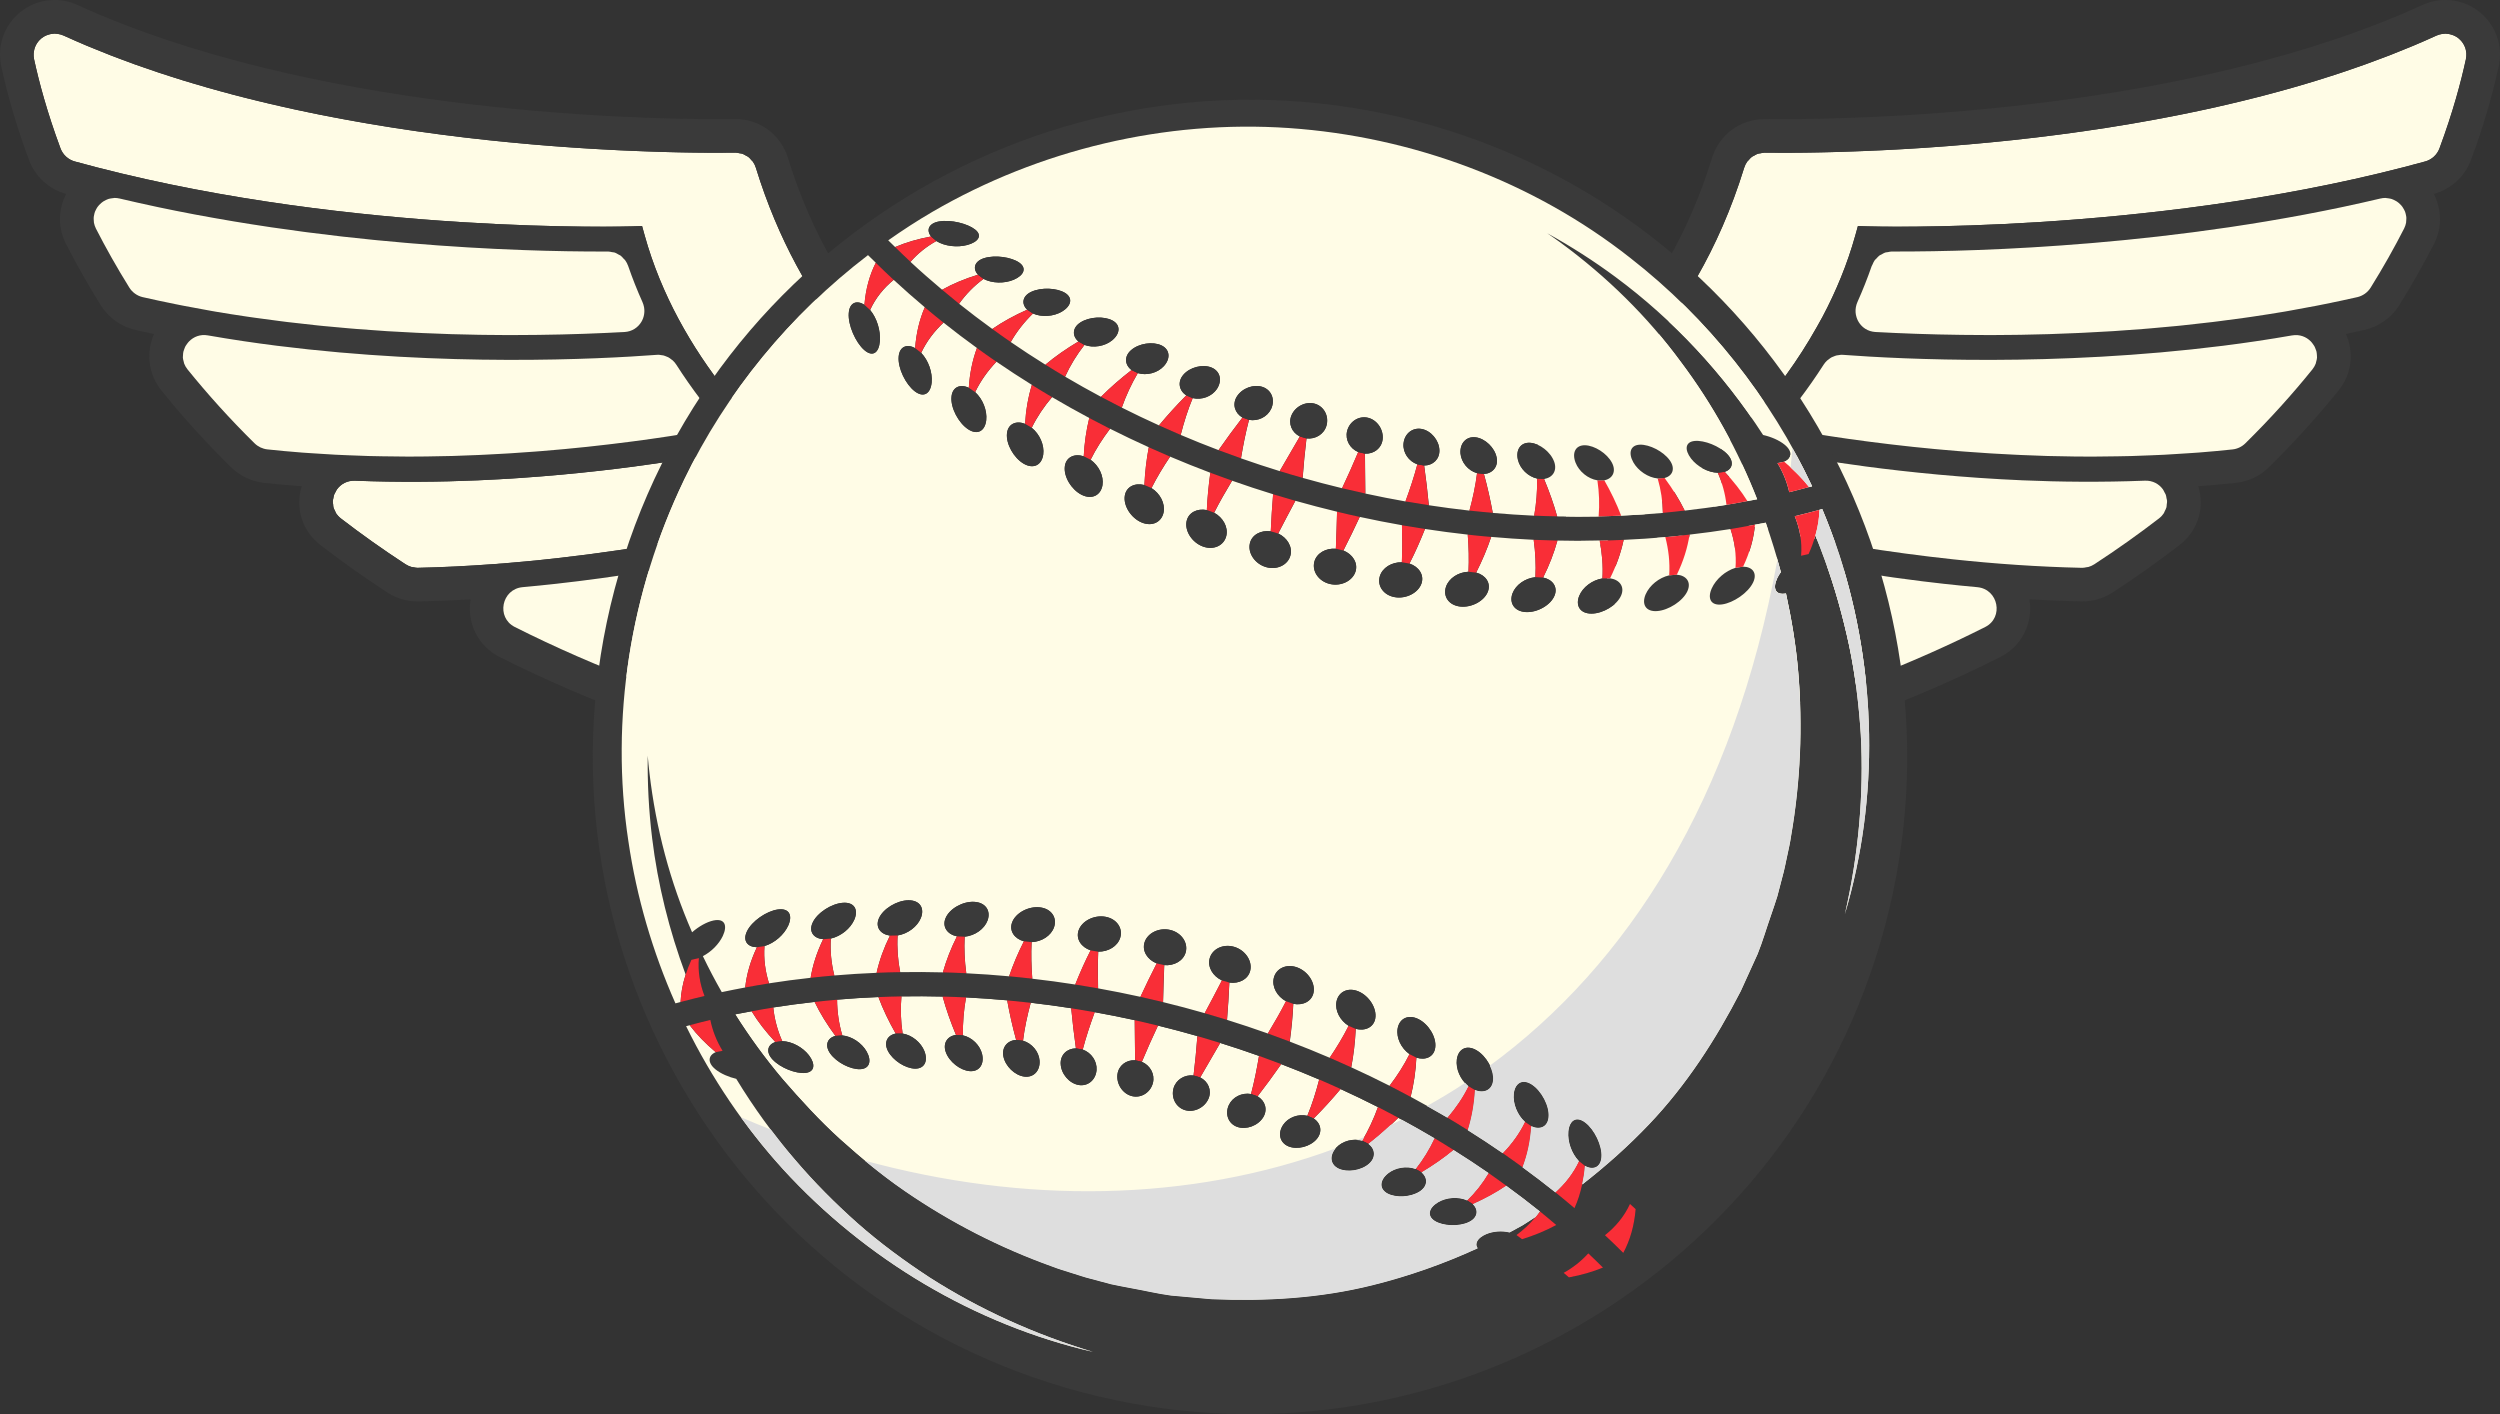 <svg xmlns="http://www.w3.org/2000/svg" width="1080" height="610.92" viewBox="0 0 1080 610.92"><rect x="0" y="0" width="1080" height="610.92" fill="#333333" stroke="none"/><g id="a"/><g id="b"><g id="c"><g id="d"><g><path d="M1065.45 23.08c0-.25-.06-.5-.1-.74-.07-.53-.17-1.06-.34-1.56-.08-.26-.19-.51-.3-.76-.2-.47-.44-.91-.72-1.33-.14-.21-.27-.42-.42-.62-.38-.48-.79-.9-1.25-1.29-.11-.09-.2-.21-.31-.29-.58-.46-1.22-.84-1.9-1.15-.18-.08-.38-.13-.57-.2-.52-.19-1.03-.35-1.59-.45-.25-.05-.52-.07-.78-.09-.27-.02-.52-.09-.78-.09s-.56.06-.84.09c-.23.02-.45.04-.68.07-.78.13-1.56.34-2.34.69-3.29 1.51-6.63 2.96-10.01 4.39-1.14.48-2.31.94-3.47 1.41-2.24.92-4.47 1.83-6.73 2.71-1.38.54-2.78 1.05-4.18 1.57-2.06.77-4.11 1.55-6.19 2.3-1.49.54-3.01 1.05-4.51 1.58-2 .69-4 1.39-6 2.06-1.56.52-3.12 1.01-4.68 1.52-1.98.64-3.96 1.27-5.95 1.88-1.61.49-3.21.97-4.82 1.45-1.97.58-3.92 1.16-5.88 1.72-1.63.47-3.27.92-4.9 1.36-1.96.54-3.93 1.08-5.89 1.59-1.63.43-3.28.85-4.92 1.27-1.97.5-3.95.99-5.92 1.47-1.64.4-3.27.79-4.91 1.18-1.98.46-3.94.91-5.9 1.36-1.64.37-3.28.73-4.91 1.09-1.99.43-3.97.85-5.96 1.26-1.61.34-3.22.67-4.82.99-1.99.4-3.98.78-5.95 1.16-1.61.31-3.21.62-4.81.91-1.99.37-3.98.72-5.97 1.07-1.56.27-3.11.55-4.67.82-2.06.35-4.11.68-6.16 1.01-1.46.24-2.91.48-4.37.71-2.27.35-4.51.68-6.76 1.01-1.21.18-2.43.37-3.62.54-2.98.43-5.93.83-8.88 1.21-.46.06-.92.13-1.38.19-3.38.44-6.72.85-10.04 1.25-1.17.14-2.31.26-3.47.39-2.13.25-4.26.49-6.37.72-1.4.15-2.77.29-4.15.43-1.84.18-3.68.38-5.49.55-1.41.14-2.8.26-4.19.39-1.75.16-3.5.32-5.22.48-1.39.12-2.76.23-4.12.34-1.67.14-3.34.28-4.97.41-1.35.1-2.69.2-4.03.3-1.6.12-3.2.23-4.77.34-1.32.09-2.61.18-3.91.26-1.52.1-3.03.19-4.52.28-1.28.08-2.55.15-3.8.22-1.46.08-2.9.16-4.31.23-1.21.06-2.41.12-3.59.18-1.4.06-2.79.13-4.16.18-1.13.05-2.24.1-3.34.14-1.33.06-2.64.1-3.93.15-1.07.04-2.14.08-3.17.11-1.29.04-2.55.08-3.79.12-.93.03-1.87.06-2.78.08-1.27.03-2.5.06-3.71.09-.83.01-1.67.04-2.46.05-1.22.02-2.4.04-3.56.06-.68.0-1.4.02-2.07.03-1.13.01-2.2.02-3.26.03-.64.0-1.32.01-1.93.01-1.24.0-2.38.01-3.5.01-.32.0-.69.0-1.01.0-2.92.0-5.44-.02-7.52-.04h-.1c-.58.0-1.12.17-1.67.28-.4.07-.81.07-1.19.2-.56.19-1.05.53-1.57.82-.32.18-.68.3-.97.52-.53.39-.93.9-1.37 1.4-.2.24-.46.42-.65.67-.55.8-1 1.7-1.3 2.67-22.19 71.95-67.87 105.65-86.05 116.61-4.21 2.54-5.62 7.96-3.21 12.25l16.58 29.62c.38.69.86 1.28 1.37 1.82.15.17.32.3.49.46.39.36.81.68 1.25.96.19.12.38.25.58.35.54.28 1.08.51 1.66.68.08.03.17.08.26.11.0.0.0-.01.01-.01 2.41.65 5.06.33 7.32-1.17 7.07-4.67 14.89-10.19 23.02-16.55l.02-.08s.05.01.05.02c.65-.51 1.31-1.05 1.96-1.57h0c14.03-11.14 28.84-24.71 42.28-40.65h0c1.69-2 3.37-4.02 5-6.09 1.92-2.42 3.79-4.89 5.63-7.41 4.72-6.5 9.12-13.36 13.15-20.52h0c.83-1.47 1.67-2.93 2.46-4.42h0c5.84-11.01 10.72-22.74 14.19-35.21l.51-1.82h0l.62-2.25 4.22.14c1.52.06 119.2 3.48 231.28-25.49t.01.0c3.19-.82 6.38-1.67 9.56-2.55 2.82-.78 5.14-2.9 6.15-5.63 5.8-15.58 9.32-28.82 11.43-38.56.18-.85.22-1.67.18-2.48z" fill="#fffce6"/><path d="M1074.8 8.82c-4.52-5.61-11.22-8.82-18.4-8.82-3.41.0-6.73.73-9.89 2.16-100.25 45.76-237.18 49.32-276.75 49.32-2.84.0-5.3-.02-7.32-.04-10.67.0-19.74 6.75-22.84 16.79-20.66 66.98-62.6 98.17-79.69 108.47-10.96 6.61-14.64 20.56-8.36 31.76l16.57 29.62c2.66 4.75 6.83 8.34 11.7 10.34-.8 5.08-.08 10.43 2.61 15.22l30.76 54.96c4.18 7.47 12.11 12.11 20.69 12.11 2.01.0 4.02-.26 5.97-.76 45.15-11.8 86.96-27.32 124.28-46.13 9.3-4.69 14.28-14.65 12.57-24.9 7.39.42 14.87.73 22.41.89.11.0.41.0.52.0 4.65.0 9.16-1.34 13.06-3.88 9.95-6.5 19.65-13.37 28.84-20.44 7.9-6.07 11.01-15.98 8.13-25.44 5.53-.42 10.99-.9 16.34-1.48 5.33-.57 10.38-2.96 14.19-6.73 10.71-10.55 20.82-21.71 30.08-33.16 5.63-6.98 6.8-16.27 3.15-24.4 2.73-.58 5.46-1.16 8.19-1.79 6.1-1.4 11.52-5.26 14.84-10.59 5.4-8.67 10.46-17.62 15.06-26.6 3.51-6.87 3.4-14.79-.12-21.53.05-.02.11-.03.17-.05 7.3-2.02 13.24-7.46 15.88-14.55 5.13-13.77 9.17-27.41 12.01-40.56 1.52-7.03-.18-14.24-4.66-19.8zm-37.59 79.76c.22.25.44.5.64.78.27.37.5.77.71 1.18.15.29.3.58.42.89.17.45.28.91.38 1.39.07.31.15.61.18.93.05.53.01 1.08-.04 1.63-.02.28.0.55-.06.84-.15.83-.41 1.67-.84 2.5-4.21 8.23-8.99 16.77-14.45 25.53-1.29 2.08-3.4 3.58-5.78 4.13-4.59 1.05-9.19 2.03-13.79 2.95-1.23.25-2.46.49-3.7.74-3.91.76-7.82 1.48-11.72 2.17-.73.13-1.47.27-2.19.39-4.55.78-9.09 1.48-13.61 2.15-1.14.17-2.28.33-3.41.49-3.69.53-7.36 1.02-11.01 1.47-1.02.13-2.05.26-3.07.39-4.46.54-8.89 1.04-13.28 1.49-.89.09-1.76.17-2.65.26-3.65.36-7.29.69-10.89.99-1.13.09-2.26.19-3.38.28-4.3.34-8.55.66-12.75.92-.41.03-.81.04-1.22.07-3.85.23-7.64.44-11.4.62-1.1.06-2.19.11-3.29.15-3.7.17-7.36.31-10.95.42-.36.01-.74.03-1.1.04-3.94.12-7.79.2-11.57.27-.97.01-1.92.03-2.88.04-3.1.04-6.14.07-9.13.08-.7.0-1.41.0-2.1.0-.31.0-.63.0-.92.0-3.15.0-6.2-.02-9.21-.06-.66.0-1.33-.01-1.99-.02-3.28-.04-6.49-.09-9.56-.17-.27.0-.52-.01-.79-.02-2.93-.07-5.75-.16-8.48-.25-.5-.01-1.01-.03-1.5-.05-2.77-.1-5.41-.2-7.94-.32-.52-.02-1-.05-1.51-.07-2.52-.11-4.96-.24-7.22-.36-1.6-.09-3.06-.58-4.29-1.35-1.84-1.16-3.2-2.96-3.84-5.02-.22-.68-.35-1.4-.41-2.13-.09-1.46.16-2.99.81-4.46 2.26-5.03 4.32-10.2 6.15-15.52.08-.23.24-.41.33-.63.28-.68.59-1.36 1-1.93.22-.28.51-.48.75-.74.4-.43.78-.9 1.25-1.25.31-.22.68-.34 1.01-.52.49-.27.95-.59 1.48-.77.39-.12.81-.12 1.22-.19.54-.1 1.04-.26 1.6-.26h.04c.9.0 1.86.0 2.87.0 1.95.0 4.11-.01 6.42-.03.16.0.3.0.46.0 2.26-.02 4.72-.05 7.3-.09.29.0.57.0.86-.01 2.57-.04 5.31-.1 8.17-.18.35.0.69-.01 1.04-.02 2.9-.08 5.94-.18 9.1-.29.39-.01.77-.03 1.16-.04 3.16-.12 6.45-.26 9.86-.42.48-.02.96-.05 1.44-.06 3.41-.17 6.95-.36 10.56-.57.53-.03 1.05-.07 1.58-.09 3.64-.22 7.39-.46 11.23-.74.57-.04 1.14-.08 1.71-.12 3.86-.28 7.81-.59 11.85-.92.59-.05 1.19-.1 1.78-.15 4.07-.35 8.21-.73 12.42-1.14.61-.06 1.23-.12 1.84-.18 4.26-.43 8.59-.88 12.99-1.38.59-.06 1.19-.14 1.79-.21 4.44-.51 8.94-1.06 13.49-1.65.58-.07 1.16-.16 1.74-.23 4.62-.61 9.28-1.26 13.99-1.95.52-.08 1.04-.16 1.57-.24 4.79-.72 9.62-1.47 14.49-2.29.44-.07.9-.15 1.34-.23 4.95-.84 9.94-1.72 14.96-2.66.34-.07.69-.14 1.04-.2 5.13-.97 10.27-1.99 15.44-3.08.19-.04.39-.09.59-.13 5.31-1.13 10.63-2.32 15.97-3.58.74-.17 1.47-.26 2.18-.26.11.0.2.04.32.04.34.01.65.08 1 .13.49.07.98.15 1.44.3.33.11.63.25.94.39.42.2.83.41 1.22.66.28.19.55.39.81.61.36.29.68.6.99.94zm-37.99 60.04c.22.3.44.6.63.93.24.43.4.88.56 1.34.13.35.28.67.36 1.03.11.5.13 1.01.17 1.52.02.35.07.69.05 1.04-.04.58-.19 1.15-.35 1.72-.08.3-.1.59-.21.88-.33.86-.8 1.7-1.44 2.5-8.57 10.61-18.18 21.32-28.97 31.94-1.49 1.47-3.48 2.42-5.55 2.64-4.91.53-9.8.97-14.68 1.35-1.66.13-3.3.22-4.95.33-3.22.22-6.43.44-9.63.6-1.93.1-3.83.17-5.75.25-2.91.12-5.83.24-8.72.32-1.98.05-3.95.09-5.93.12-2.79.05-5.57.08-8.35.1-.96.0-1.95.03-2.9.03-1.52.0-3.02-.02-4.54-.03-1.01.0-2.03.0-3.03-.02-3.84-.04-7.64-.11-11.39-.22-.49-.01-.97-.03-1.46-.05-3.31-.1-6.59-.22-9.81-.37-1.06-.04-2.11-.1-3.17-.15-3.02-.14-5.98-.3-8.92-.48-.66-.04-1.32-.07-1.98-.12-3.5-.22-6.94-.46-10.32-.72-.9-.07-1.79-.14-2.68-.21-2.59-.21-5.15-.42-7.66-.66-.93-.08-1.87-.17-2.79-.25-3.18-.3-6.32-.61-9.35-.93-.31-.03-.58-.07-.88-.1-2.8-.3-5.51-.61-8.18-.92-.87-.1-1.71-.2-2.56-.31-2.28-.27-4.49-.55-6.65-.83-.6-.08-1.22-.16-1.81-.23-2.66-.35-5.21-.7-7.68-1.05-.64-.09-1.24-.18-1.85-.27-1.92-.28-3.76-.55-5.55-.82-.66-.1-1.3-.2-1.94-.3-2.21-.34-4.35-.68-6.36-1.01-6.83-1.12-9.85-9.1-5.67-14.63 3.65-4.81 7.16-9.82 10.49-15.02.44-.69.96-1.3 1.55-1.84.19-.18.43-.3.63-.47.42-.33.83-.65 1.29-.9.28-.15.57-.23.86-.35.43-.18.87-.36 1.34-.47.32-.08.65-.09.99-.13.35-.04.68-.14 1.04-.14.22.0.44.0.66.03 25.77 1.92 91.59 5.2 164.17-3.92 9.86-1.24 19.84-2.73 29.87-4.48 3.3-.58 6.16.6 8.13 2.61.33.35.62.72.89 1.11zm-64.85 62.72c.3.41.49.87.71 1.31.19.37.43.71.58 1.1.17.48.22.98.31 1.49.08.4.22.78.24 1.18.03.53-.08 1.06-.15 1.59-.05.38-.02.76-.11 1.13-.16.58-.46 1.13-.74 1.68-.16.3-.22.63-.41.92-.55.82-1.25 1.59-2.12 2.26-8.73 6.72-18.03 13.34-27.92 19.79-.78.51-1.62.89-2.5 1.14-.3.08-.6.07-.89.13-.58.11-1.15.25-1.73.25h-.19c-19.13-.41-37.88-1.77-55.64-3.67-14.22-1.51-27.8-3.38-40.45-5.4-3.16-.51-6.26-1.02-9.3-1.54-6.08-1.04-11.9-2.1-17.42-3.17-2.77-.53-5.46-1.07-8.07-1.6-5.22-1.05-10.14-2.11-14.69-3.11-2.28-.51-4.47-1-6.57-1.48-1.78-.41-3.27-1.28-4.42-2.43-1.14-1.15-1.94-2.58-2.34-4.12-.82-3.07-.06-6.55 2.65-9.02 4.27-3.9 8.54-8.02 12.75-12.34 1.94-1.99 4.6-2.95 7.32-2.72.0.0.02-.02.03-.03.32.02.62.03.93.09 16.55 3.24 58.41 10.53 109.44 12.73 16.11.7 34.05.89 52.98.16 3.39-.13 6.08 1.42 7.75 3.68zm-76.76 59.53c-30.21 15.23-64.74 28.95-104.2 40.32-5.64 1.62-11.38 3.2-17.22 4.73-.77.2-1.53.3-2.3.3-.15.0-.28-.05-.42-.05-.31-.01-.6-.08-.9-.12-.61-.09-1.21-.23-1.79-.44-.3-.11-.59-.23-.88-.37-.57-.28-1.09-.62-1.59-1.01-.23-.17-.47-.32-.68-.52-.68-.63-1.29-1.34-1.75-2.18l-30.77-54.96c-1.76-3.16-1.48-6.92.49-9.71.66-.93 1.49-1.75 2.51-2.41 5.53-3.59 11.53-7.7 17.8-12.31.72-.53 1.51-.9 2.32-1.21.22-.08.44-.14.66-.21.71-.2 1.44-.33 2.18-.35.11.0.21-.06.32-.06.04.0.08.02.12.02.73.0 1.46.09 2.18.28 2.38.63 5.16 1.35 8.28 2.14 3.13.78 6.63 1.64 10.46 2.54 1.91.45 3.91.91 5.98 1.38 20.73 4.72 49.29 10.37 81.61 14.39 3.23.4 6.5.79 9.79 1.15 4.68.52 9.48 1 14.42 1.45 9.09.82 11.54 13.1 3.38 17.21zm190.1-201.11c-3.18.88-6.37 1.73-9.56 2.55t-.01.0c-112.08 28.97-229.75 25.54-231.28 25.49l-4.22-.14-.62 2.25h0l-.51 1.82c-3.48 12.47-8.36 24.21-14.19 35.21h0c-.79 1.49-1.63 2.95-2.46 4.42h0c-4.03 7.15-8.43 14.02-13.15 20.52-1.84 2.52-3.71 4.99-5.63 7.41-1.63 2.07-3.31 4.09-5 6.09h0c-13.44 15.94-28.25 29.51-42.28 40.65h0c-.65.52-1.31 1.06-1.96 1.57.0.0-.05-.01-.05-.02l-.02.08c-8.13 6.36-15.95 11.88-23.02 16.55-2.26 1.5-4.91 1.82-7.32 1.17-.01.0-.01.0-.01.01-.09-.03-.18-.08-.26-.11-.58-.17-1.12-.4-1.66-.68-.2-.11-.39-.23-.58-.35-.44-.28-.87-.6-1.25-.96-.17-.15-.34-.29-.49-.46-.52-.55-1-1.13-1.37-1.82l-16.58-29.62c-2.41-4.29-1-9.71 3.21-12.25 18.18-10.97 63.86-44.66 86.05-116.61.3-.97.75-1.87 1.3-2.67.19-.26.44-.44.65-.67.43-.5.84-1.01 1.37-1.4.28-.22.64-.34.97-.52.52-.3 1-.63 1.57-.82.38-.13.79-.12 1.19-.2.55-.11 1.09-.28 1.67-.28h.1c2.08.02 4.59.04 7.52.04.32.0.68.0 1.01.0 1.12.0 2.27.0 3.5-.01.61.0 1.29-.01 1.93-.01 1.07-.01 2.13-.02 3.26-.03.66.0 1.38-.02 2.07-.03 1.16-.02 2.33-.04 3.56-.06.8-.01 1.63-.04 2.46-.05 1.21-.03 2.43-.06 3.71-.09.91-.02 1.85-.05 2.78-.08 1.25-.04 2.5-.07 3.79-.12 1.03-.03 2.1-.07 3.17-.11 1.29-.05 2.59-.09 3.93-.15 1.1-.05 2.21-.09 3.34-.14 1.36-.06 2.76-.12 4.16-.18 1.18-.06 2.38-.12 3.59-.18 1.41-.07 2.85-.15 4.31-.23 1.25-.07 2.52-.14 3.8-.22 1.48-.09 3-.18 4.52-.28 1.3-.08 2.59-.17 3.91-.26 1.57-.11 3.17-.22 4.77-.34 1.34-.1 2.68-.2 4.03-.3 1.63-.13 3.3-.27 4.97-.41 1.37-.11 2.73-.22 4.12-.34 1.73-.15 3.47-.32 5.22-.48 1.39-.13 2.78-.25 4.19-.39 1.81-.17 3.65-.37 5.49-.55 1.38-.14 2.75-.28 4.15-.43 2.1-.22 4.23-.47 6.37-.72 1.16-.13 2.31-.25 3.47-.39 3.32-.4 6.67-.81 10.04-1.25.46-.06.92-.13 1.38-.19 2.94-.39 5.89-.79 8.88-1.21 1.2-.17 2.41-.36 3.62-.54 2.25-.33 4.49-.66 6.76-1.01 1.45-.22 2.91-.47 4.37-.71 2.05-.33 4.1-.66 6.16-1.01 1.55-.26 3.11-.54 4.67-.82 1.99-.35 3.98-.7 5.97-1.07 1.6-.3 3.21-.61 4.81-.91 1.97-.38 3.96-.76 5.95-1.16 1.61-.32 3.22-.65 4.82-.99 1.98-.41 3.97-.83 5.96-1.26 1.63-.35 3.28-.72 4.91-1.09 1.96-.44 3.93-.9 5.9-1.36 1.64-.39 3.27-.78 4.91-1.18 1.98-.48 3.95-.97 5.92-1.47 1.64-.42 3.29-.84 4.92-1.27 1.96-.52 3.94-1.05 5.89-1.59 1.63-.45 3.27-.9 4.9-1.36 1.96-.56 3.92-1.13 5.88-1.72 1.61-.48 3.22-.96 4.82-1.45 1.99-.61 3.96-1.25 5.95-1.88 1.56-.5 3.12-1 4.68-1.52 2.01-.67 4-1.37 6-2.06 1.5-.53 3.01-1.04 4.51-1.58 2.08-.75 4.13-1.53 6.19-2.3 1.39-.53 2.8-1.04 4.18-1.57 2.26-.88 4.49-1.8 6.73-2.71 1.15-.48 2.32-.93 3.47-1.41 3.38-1.42 6.72-2.88 10.01-4.39.78-.35 1.56-.56 2.34-.69.23-.04.45-.05.68-.07.28-.03.56-.09.84-.09s.52.07.78.09c.27.02.53.04.78.09.55.1 1.07.26 1.59.45.19.07.39.12.57.2.68.31 1.32.69 1.9 1.15.11.09.2.2.31.29.45.39.87.82 1.25 1.29.15.2.28.42.42.62.28.42.52.86.72 1.33.11.25.22.49.3.76.17.5.27 1.02.34 1.56.04.25.09.49.1.74.05.8.0 1.63-.18 2.48-2.1 9.73-5.63 22.97-11.43 38.56-1.01 2.74-3.33 4.86-6.15 5.63z" fill="#3a3a3a"/><path d="M854.22 253.66c-4.94-.45-9.74-.93-14.42-1.45-3.29-.36-6.57-.75-9.79-1.15-32.32-4.02-60.87-9.67-81.61-14.39-2.08-.47-4.07-.94-5.98-1.38-3.83-.9-7.33-1.76-10.46-2.54-3.13-.79-5.9-1.5-8.28-2.14-.72-.19-1.45-.27-2.18-.28-.04.0-.08-.02-.12-.02-.11.0-.21.05-.32.06-.74.02-1.47.15-2.18.35-.22.06-.44.13-.66.21-.81.3-1.6.68-2.32 1.21-6.27 4.62-12.26 8.73-17.8 12.31-1.02.66-1.85 1.48-2.51 2.41-1.96 2.79-2.25 6.55-.49 9.71l30.77 54.96c.46.83 1.07 1.55 1.75 2.18.21.2.45.35.68.52.5.39 1.01.73 1.59 1.01.29.14.58.26.88.37.58.21 1.18.35 1.79.44.31.04.6.11.9.12.15.0.28.05.42.05.76.0 1.53-.1 2.3-.3 5.84-1.53 11.58-3.1 17.22-4.73 39.46-11.37 73.99-25.09 104.2-40.32 8.15-4.11 5.71-16.38-3.38-17.21z" fill="#fffce6"/><path d="M180.37 245.31h.2c10.83-.23 21.53-.78 32.01-1.55h0c19.13-1.39 37.5-3.54 54.43-6.03 26.18-3.86 48.93-8.52 65.7-12.38 7.15-1.65 9.53-10.63 4.11-15.57-4.27-3.9-8.53-8.02-12.75-12.34-1.93-1.99-4.6-2.95-7.32-2.72.0.0-.02-.02-.03-.03-.31.02-.62.03-.93.09-3.1.61-7.09 1.36-11.87 2.19-3.18.56-6.71 1.15-10.56 1.76-1.93.3-3.93.61-6.01.93-8.31 1.25-17.84 2.53-28.31 3.72-10.47 1.18-21.9 2.26-34.02 3.09-6.06.41-12.29.77-18.68 1.05-16.11.7-34.05.89-52.98.16-3.38-.13-6.07 1.42-7.75 3.68-.29.41-.48.87-.72 1.31-.18.36-.43.71-.56 1.09-.17.47-.22.97-.32 1.47-.07.4-.21.79-.24 1.2-.03.52.08 1.04.15 1.56.05.39.02.78.12 1.17.15.58.45 1.12.73 1.67.16.31.22.64.41.93.54.82 1.25 1.59 2.12 2.26 8.73 6.72 18.03 13.34 27.92 19.79.78.51 1.62.89 2.51 1.14.29.08.59.07.9.13.57.11 1.15.25 1.73.25z" fill="#fffce6"/><path d="M415.8 201.37c.3-.54.54-1.09.73-1.66.36-1.12.5-2.29.42-3.43-.07-1.14-.37-2.27-.86-3.3-.49-1.03-1.18-1.98-2.05-2.78-.44-.4-.92-.76-1.45-1.08-10.22-6.17-29.15-19.53-47.7-42.85-14.43-18.13-28.64-42.29-38.35-73.77-.29-.97-.74-1.87-1.3-2.67-.18-.24-.43-.42-.62-.64-.43-.51-.86-1.03-1.38-1.43-.29-.22-.65-.33-.97-.52-.52-.3-1-.64-1.58-.82-.37-.13-.79-.12-1.18-.2-.56-.11-1.09-.28-1.68-.28h-.1c-2.08.02-4.59.04-7.52.04-.31.0-.68.0-1.01.0-1.12.0-2.27.0-3.5-.01-.61.0-1.29-.01-1.93-.01-1.07-.01-2.13-.02-3.27-.03-.66.0-1.38-.02-2.08-.03-1.15-.02-2.32-.04-3.54-.06-.8-.01-1.64-.04-2.47-.05-1.21-.03-2.43-.06-3.7-.09-.91-.02-1.85-.05-2.79-.08-1.24-.04-2.48-.07-3.77-.12-1.04-.03-2.11-.07-3.18-.11-1.29-.05-2.59-.09-3.92-.15-1.1-.05-2.22-.09-3.36-.14-1.36-.06-2.74-.12-4.14-.18-1.19-.06-2.39-.12-3.6-.19-1.41-.07-2.85-.15-4.3-.23-1.26-.07-2.53-.14-3.81-.22-1.49-.09-3-.18-4.51-.28-1.3-.08-2.6-.17-3.92-.26-1.57-.11-3.16-.22-4.76-.34-1.35-.1-2.68-.2-4.04-.3-1.63-.13-3.29-.26-4.95-.4-1.37-.12-2.75-.23-4.14-.35-1.71-.15-3.46-.32-5.2-.48-1.4-.13-2.78-.25-4.21-.39-1.8-.17-3.64-.36-5.46-.55-1.39-.14-2.77-.28-4.18-.43-2.08-.22-4.21-.47-6.33-.71-1.17-.13-2.33-.26-3.51-.4-3.32-.4-6.66-.81-10.03-1.25-.5-.06-1-.13-1.49-.2-2.91-.38-5.83-.78-8.77-1.2-1.22-.17-2.45-.36-3.67-.54-2.23-.33-4.47-.66-6.71-1.01-1.46-.22-2.93-.47-4.39-.71-2.05-.33-4.08-.66-6.13-1.01-1.56-.26-3.13-.54-4.69-.82-1.98-.35-3.96-.7-5.95-1.07-1.6-.3-3.22-.61-4.83-.91-1.98-.38-3.95-.76-5.93-1.15-1.61-.33-3.23-.66-4.84-1-1.98-.4-3.96-.82-5.94-1.25-1.64-.36-3.28-.73-4.94-1.1-1.95-.44-3.92-.89-5.88-1.35-1.64-.39-3.29-.78-4.94-1.18-1.97-.48-3.94-.97-5.9-1.47-1.64-.42-3.29-.84-4.94-1.27-1.95-.52-3.92-1.05-5.88-1.59-1.64-.45-3.27-.9-4.9-1.37-1.96-.56-3.92-1.13-5.87-1.72-1.63-.48-3.24-.96-4.85-1.45-1.98-.61-3.95-1.25-5.92-1.88-1.57-.5-3.14-1.01-4.69-1.52-2-.66-3.99-1.36-5.98-2.05-1.51-.53-3.04-1.04-4.54-1.58-2.07-.75-4.12-1.52-6.16-2.29-1.4-.53-2.81-1.04-4.2-1.59-2.25-.87-4.46-1.78-6.69-2.69-1.17-.48-2.35-.94-3.52-1.43-3.31-1.4-6.6-2.84-9.86-4.32-.05-.02-.09-.04-.14-.06-.77-.35-1.56-.56-2.35-.69-.23-.04-.45-.05-.68-.07-.28-.03-.56-.09-.84-.09s-.52.07-.78.09c-.26.02-.53.04-.78.09-.55.1-1.07.26-1.59.45-.19.07-.39.12-.57.2-.68.31-1.32.69-1.9 1.15-.11.09-.2.2-.32.29-.45.39-.87.82-1.23 1.29-.16.2-.29.42-.43.62-.28.42-.52.86-.72 1.33-.11.25-.2.49-.29.76-.17.5-.27 1.02-.34 1.56-.04.25-.09.49-.1.74-.05.8-.01 1.63.17 2.48 2.1 9.73 5.63 22.97 11.43 38.56 1.02 2.74 3.33 4.86 6.15 5.63 3.18.88 6.37 1.73 9.56 2.55t.01.0c112.08 28.97 229.77 25.54 231.28 25.49l4.23-.14 1.13 4.07c1.78 6.4 3.93 12.62 6.39 18.65 1.23 3.01 2.55 5.97 3.92 8.89 2.76 5.83 5.8 11.46 9.06 16.9 1.63 2.72 3.32 5.39 5.06 8.01 3.49 5.24 7.16 10.28 10.98 15.12 7.65 9.68 15.86 18.56 24.22 26.62 4.18 4.03 8.39 7.85 12.58 11.46 4.18 3.62 8.35 7.02 12.43 10.22.01.0.05-.01.06-.02l.02.08c8.13 6.36 15.96 11.88 23.02 16.55 2.26 1.5 4.92 1.82 7.33 1.17.0.0.0.0.01.01.08-.03.17-.08.26-.11.57-.17 1.11-.4 1.65-.69.2-.11.4-.23.58-.35.45-.28.87-.6 1.26-.96.17-.15.34-.29.5-.46.5-.54.98-1.13 1.36-1.81h0l16.58-29.63z" fill="#fffce6"/><path d="M420.08 176.7c-17.08-10.3-59.03-41.49-79.68-108.47-3.1-10.04-12.17-16.79-22.57-16.79h-.29c-2 .02-4.44.04-7.29.04-39.58.0-176.51-3.56-276.76-49.32-3.14-1.44-6.47-2.16-9.89-2.16C16.43.0 9.72 3.21 5.2 8.82.72 14.38-.98 21.6.55 28.62c2.84 13.14 6.88 26.79 12.01 40.56 2.65 7.1 8.58 12.54 15.88 14.55.05.02.11.03.17.05-3.53 6.74-3.63 14.66-.11 21.53 4.58 8.99 9.66 17.94 15.06 26.6 3.32 5.33 8.73 9.19 14.83 10.59 2.73.63 5.46 1.21 8.19 1.79-3.64 8.13-2.47 17.41 3.15 24.4 9.25 11.46 19.37 22.61 30.08 33.16 3.83 3.77 8.86 6.16 14.19 6.73 5.35.58 10.81 1.05 16.33 1.48-2.87 9.46.25 19.36 8.15 25.44 9.19 7.07 18.89 13.95 28.83 20.44 3.9 2.54 8.41 3.88 13.06 3.88.11.0.4.0.52.0 7.54-.17 15.02-.47 22.42-.89-1.71 10.26 3.26 20.21 12.56 24.9 37.31 18.81 79.13 34.33 124.28 46.13 1.95.51 3.96.76 5.97.76 8.58.0 16.5-4.64 20.69-12.11l30.77-54.96c2.67-4.79 3.41-10.14 2.6-15.22 4.88-2 9.05-5.59 11.7-10.34l16.58-29.62c6.26-11.2 2.58-25.15-8.37-31.76zm-22.24 56.11c-.16.17-.33.3-.5.46-.39.36-.8.68-1.26.96-.18.12-.38.25-.58.35-.54.28-1.08.51-1.65.69-.09.02-.18.08-.26.11-.01.0-.01-.01-.01-.01-2.41.65-5.07.33-7.33-1.17-7.06-4.67-14.89-10.19-23.02-16.55l-.02-.08s-.05.01-.06.02c-4.08-3.2-8.26-6.61-12.43-10.22-4.19-3.62-8.4-7.44-12.58-11.46-8.36-8.06-16.57-16.94-24.22-26.62-3.83-4.84-7.5-9.88-10.98-15.12-1.74-2.62-3.43-5.29-5.06-8.01-3.26-5.44-6.31-11.07-9.06-16.9-1.37-2.91-2.68-5.88-3.92-8.89-2.46-6.03-4.61-12.24-6.39-18.65l-1.13-4.07-4.23.14c-1.51.06-119.2 3.48-231.28-25.49t-.01.0c-3.19-.82-6.38-1.67-9.56-2.55-2.82-.78-5.13-2.9-6.15-5.63-5.8-15.58-9.32-28.82-11.43-38.56-.18-.85-.22-1.67-.17-2.48.0-.25.06-.5.1-.74.07-.53.18-1.05.34-1.56.09-.26.18-.51.29-.76.2-.47.44-.91.72-1.33.14-.21.27-.42.43-.62.37-.48.78-.9 1.23-1.29.11-.09.2-.21.32-.29.58-.46 1.22-.84 1.9-1.15.18-.08.38-.13.57-.2.52-.19 1.03-.35 1.59-.45.26-.05.53-.07.78-.09.27-.02.52-.09.78-.09s.56.06.84.09c.23.02.45.04.68.07.78.13 1.57.34 2.35.69.05.02.09.04.14.06 3.25 1.48 6.55 2.92 9.86 4.32 1.17.49 2.35.95 3.52 1.43 2.22.91 4.44 1.82 6.69 2.69 1.39.54 2.8 1.05 4.2 1.59 2.05.77 4.1 1.54 6.16 2.29 1.5.54 3.02 1.06 4.54 1.58 1.98.69 3.97 1.39 5.98 2.05 1.56.52 3.13 1.02 4.69 1.52 1.97.63 3.95 1.26 5.92 1.88 1.61.49 3.23.97 4.85 1.45 1.94.58 3.9 1.16 5.87 1.72 1.63.47 3.26.92 4.9 1.37 1.96.53 3.92 1.07 5.88 1.59 1.64.43 3.29.85 4.94 1.27 1.96.5 3.93.99 5.9 1.47 1.64.4 3.29.79 4.94 1.18 1.96.46 3.93.91 5.88 1.35 1.65.37 3.29.74 4.94 1.1 1.98.43 3.96.84 5.94 1.25 1.62.34 3.23.67 4.84 1 1.99.39 3.96.77 5.93 1.15 1.61.31 3.23.62 4.83.91 1.99.37 3.97.71 5.95 1.07 1.56.28 3.13.56 4.69.82 2.05.35 4.08.68 6.13 1.01 1.46.23 2.93.48 4.39.71 2.25.35 4.48.68 6.71 1.01 1.22.18 2.45.37 3.67.54 2.94.42 5.87.82 8.77 1.2.49.07.99.14 1.49.2 3.38.44 6.71.85 10.03 1.25 1.18.14 2.34.26 3.51.4 2.12.24 4.24.49 6.33.71 1.41.15 2.79.29 4.18.43 1.83.19 3.66.38 5.46.55 1.42.14 2.81.26 4.21.39 1.74.16 3.49.32 5.2.48 1.39.12 2.77.23 4.14.35 1.66.14 3.32.27 4.95.4 1.36.1 2.69.2 4.04.3 1.6.12 3.19.23 4.76.34 1.32.09 2.62.18 3.92.26 1.51.1 3.02.19 4.51.28 1.28.08 2.55.15 3.81.22 1.45.08 2.89.16 4.3.23 1.21.06 2.41.12 3.6.19 1.4.06 2.78.13 4.14.18 1.13.05 2.26.1 3.36.14 1.33.06 2.63.1 3.92.15 1.07.04 2.14.08 3.18.11 1.29.04 2.54.08 3.77.12.94.03 1.88.06 2.79.08 1.26.03 2.49.06 3.7.09.83.01 1.67.04 2.47.05 1.22.02 2.39.04 3.54.06.69.0 1.41.02 2.08.03 1.13.01 2.19.02 3.27.03.64.0 1.32.01 1.93.01 1.23.0 2.38.01 3.5.01.33.0.69.0 1.01.0 2.92.0 5.44-.02 7.52-.04h.1c.59.0 1.11.17 1.68.28.39.07.81.07 1.18.2.57.19 1.06.53 1.58.82.31.18.67.3.97.52.53.4.95.92 1.38 1.43.19.23.44.4.62.64.56.8 1.01 1.7 1.3 2.67 9.71 31.48 23.92 55.63 38.35 73.77 18.56 23.32 37.48 36.68 47.7 42.85.53.32 1.01.68 1.45 1.08.88.8 1.57 1.75 2.05 2.78.49 1.03.78 2.15.86 3.3.08 1.14-.06 2.31-.42 3.43-.19.57-.43 1.12-.73 1.66l-16.58 29.62h0c-.39.69-.86 1.28-1.36 1.82zm-45.45 80.88c-.21.2-.45.35-.68.52-.51.39-1.02.73-1.59 1.01-.29.14-.58.26-.89.37-.58.21-1.17.35-1.79.44-.3.04-.6.11-.9.12-.14.0-.28.05-.43.05-.75.0-1.53-.1-2.3-.3-46.73-12.21-86.89-27.64-121.42-45.05-8.16-4.11-5.71-16.38 3.38-17.21 4.94-.45 9.74-.93 14.42-1.45 52.83-5.87 97.11-16.56 116.13-21.6.72-.19 1.45-.27 2.18-.28.05.0.08-.02.12-.02.11.0.22.05.33.06.74.03 1.46.15 2.17.35.23.06.44.12.66.21.81.3 1.6.68 2.32 1.2h0c3.14 2.31 6.21 4.5 9.18 6.55 2.98 2.05 5.86 3.98 8.63 5.77 4.05 2.63 5.35 7.9 2.99 12.12l-30.77 54.96c-.46.83-1.07 1.55-1.74 2.18zm-177.16-69.91c-9.89-6.45-19.19-13.07-27.92-19.79-.88-.67-1.58-1.44-2.12-2.26-.19-.3-.26-.62-.41-.93-.28-.55-.58-1.09-.73-1.67-.1-.38-.07-.78-.12-1.17-.06-.52-.17-1.04-.15-1.56.03-.41.17-.8.24-1.2.1-.49.15-1 .32-1.47.14-.39.38-.73.56-1.09.24-.45.43-.91.72-1.31 1.68-2.26 4.37-3.81 7.75-3.68 18.93.73 36.87.54 52.98-.16 6.39-.27 12.62-.63 18.68-1.05 12.12-.83 23.55-1.91 34.02-3.09 10.47-1.18 19.99-2.47 28.31-3.72 2.09-.32 4.08-.62 6.01-.93 3.85-.61 7.38-1.2 10.56-1.76 4.78-.83 8.77-1.58 11.87-2.19.31-.06.62-.07.93-.09.01.0.02.02.03.03 2.71-.23 5.39.73 7.32 2.72 4.22 4.32 8.48 8.44 12.75 12.34 5.42 4.94 3.04 13.93-4.11 15.57-16.78 3.86-39.52 8.52-65.7 12.38-16.93 2.49-35.3 4.64-54.43 6.03h0c-10.48.76-21.18 1.31-32.01 1.55h-.2c-.58.0-1.16-.14-1.73-.25-.3-.06-.61-.05-.9-.13-.89-.26-1.73-.64-2.51-1.14zm-65.25-52.27c-10.78-10.62-20.4-21.32-28.97-31.94-.64-.8-1.11-1.64-1.44-2.5-.11-.3-.13-.59-.21-.88-.16-.58-.31-1.14-.35-1.72-.02-.35.03-.69.06-1.04.03-.52.05-1.02.17-1.52.08-.36.22-.69.35-1.03.17-.46.33-.91.56-1.35.19-.32.41-.61.63-.92.28-.39.56-.77.9-1.11 1.96-2.01 4.81-3.19 8.12-2.61 10.02 1.75 20 3.24 29.86 4.48 72.59 9.12 138.4 5.83 164.18 3.92h0c.22-.02.44-.03.66-.03.35.0.69.1 1.03.14.33.04.67.05 1 .13.46.11.9.29 1.33.47.29.12.59.2.86.35.47.25.88.57 1.29.9.21.16.44.29.64.47.58.54 1.11 1.15 1.54 1.84 3.33 5.2 6.83 10.2 10.49 15.02 3.14 4.14 2.22 9.67-1.31 12.65-1.18.99-2.66 1.7-4.36 1.98-2 .33-4.14.67-6.35 1.01-.64.1-1.28.2-1.94.3-1.79.27-3.63.54-5.54.82-.63.09-1.23.18-1.86.27-2.47.35-5.02.7-7.68 1.05-.59.08-1.2.16-1.8.23-2.17.28-4.38.56-6.66.83-.85.11-1.7.21-2.57.31-2.66.32-5.37.62-8.17.92-.3.03-.58.06-.88.1-3.04.32-6.17.63-9.35.93-.92.09-1.85.17-2.79.25-2.52.23-5.07.44-7.66.66-.89.07-1.78.14-2.67.21-3.39.26-6.82.5-10.33.72-.64.04-1.31.08-1.97.12-2.93.18-5.9.34-8.91.48-1.05.05-2.1.1-3.16.15-3.24.14-6.51.27-9.82.37-.49.02-.96.04-1.46.05-3.75.11-7.55.18-11.39.22-1 .01-2.02.02-3.03.02-1.51.0-3.01.03-4.53.03-.96.0-1.95-.03-2.91-.03-2.77-.01-5.55-.05-8.35-.1-1.97-.04-3.95-.07-5.93-.12-2.9-.08-5.8-.19-8.73-.32-1.91-.08-3.82-.15-5.74-.25-3.21-.17-6.42-.38-9.65-.6-1.65-.12-3.29-.2-4.95-.33-4.88-.38-9.78-.83-14.68-1.35-1.04-.11-2.06-.4-3.01-.85-.94-.45-1.81-1.05-2.56-1.79zM55.86 124.24c-5.45-8.76-10.25-17.3-14.45-25.53-.42-.83-.68-1.67-.84-2.5-.06-.28-.03-.55-.06-.84-.04-.55-.09-1.09-.03-1.63.03-.32.12-.62.18-.93.09-.48.2-.94.37-1.39.13-.31.28-.59.43-.89.21-.41.43-.81.7-1.18.2-.28.41-.53.64-.78.31-.34.64-.65.99-.94.26-.22.53-.42.81-.61.39-.25.79-.46 1.22-.66.3-.14.61-.28.93-.39.46-.15.95-.23 1.45-.3.33-.05.65-.12 1-.13.1.0.2-.04.3-.04.71.0 1.44.08 2.19.26 5.32 1.26 10.65 2.45 15.96 3.58.2.04.39.09.59.13 5.17 1.09 10.32 2.12 15.45 3.09.34.06.68.13 1.02.19 5.02.95 10.01 1.83 14.96 2.66.45.07.9.15 1.34.23 4.87.82 9.7 1.57 14.5 2.29.52.08 1.04.16 1.56.24 4.71.69 9.37 1.34 13.99 1.95.58.07 1.16.15 1.74.23 4.56.59 9.06 1.14 13.5 1.65.59.07 1.19.14 1.78.21 4.4.5 8.73.96 12.99 1.38.61.06 1.22.12 1.82.18 4.23.42 8.37.79 12.43 1.14.6.05 1.19.1 1.78.15 4.04.34 8 .65 11.86.93.57.04 1.13.08 1.7.12 3.84.27 7.58.52 11.23.74.53.03 1.04.06 1.56.09 3.64.21 7.16.41 10.57.57.48.02.96.04 1.44.06 3.4.16 6.7.3 9.86.42.39.01.76.03 1.15.04 3.16.11 6.21.21 9.1.29.35.01.69.02 1.04.02 2.86.08 5.6.14 8.17.18.29.0.58.01.87.01 2.58.04 5.04.07 7.3.09.16.0.3.0.46.0 2.31.02 4.47.03 6.42.03 1.01.0 1.96.0 2.87.0h.04c.56.0 1.09.16 1.62.26.4.07.82.07 1.2.19.56.19 1.04.51 1.55.8.3.18.65.28.94.49.52.38.94.89 1.37 1.38.19.22.44.38.62.62.56.77 1.01 1.63 1.34 2.56 1.83 5.32 3.89 10.49 6.15 15.52.33.74.55 1.49.69 2.23.4 2.24-.05 4.48-1.14 6.32-1.46 2.46-4.05 4.22-7.27 4.4-2.26.12-4.69.25-7.22.36-.5.02-1 .05-1.51.07-2.53.12-5.17.22-7.94.32-.49.02-1 .04-1.5.05-2.73.09-5.54.18-8.48.25-.26.0-.51.01-.78.02-3.08.07-6.29.12-9.57.17-.66.01-1.32.02-1.99.02-3 .03-6.05.06-9.2.06-.3.0-.63.0-.93.0-.69.0-1.4.0-2.1.0-2.98-.01-6.02-.04-9.11-.08-.96-.01-1.91-.03-2.88-.04-3.78-.06-7.63-.15-11.57-.27-.36-.01-.74-.03-1.1-.04-3.59-.11-7.24-.25-10.95-.42-1.09-.05-2.19-.1-3.29-.15-3.75-.18-7.54-.38-11.4-.62-.4-.03-.8-.05-1.22-.07-4.2-.26-8.45-.58-12.75-.92-1.13-.09-2.25-.19-3.39-.28-3.6-.3-7.23-.63-10.88-.99-.89-.09-1.75-.17-2.64-.26-4.4-.45-8.83-.95-13.28-1.49-1.02-.12-2.05-.26-3.06-.39-3.66-.46-7.33-.95-11.01-1.47-1.14-.16-2.28-.32-3.42-.49-4.52-.67-9.05-1.38-13.6-2.15-.74-.12-1.47-.26-2.2-.39-3.9-.68-7.81-1.41-11.71-2.17-1.25-.25-2.47-.48-3.71-.74-4.6-.93-9.2-1.9-13.79-2.95-1.19-.28-2.32-.79-3.3-1.49-.98-.7-1.84-1.59-2.48-2.63z" fill="#3a3a3a"/><path d="M75.43 131.32c1.24.25 2.46.49 3.71.74 3.9.76 7.81 1.48 11.71 2.17.74.13 1.47.27 2.2.39 4.55.78 9.08 1.48 13.6 2.15 1.15.17 2.28.33 3.42.49 3.68.53 7.35 1.02 11.01 1.47 1.02.13 2.04.26 3.06.39 4.45.54 8.88 1.04 13.28 1.49.88.09 1.75.17 2.64.26 3.65.36 7.29.69 10.88.99 1.13.09 2.26.19 3.39.28 4.3.34 8.55.66 12.75.92.41.03.81.04 1.22.07 3.86.23 7.65.44 11.4.62 1.11.06 2.2.11 3.29.15 3.71.17 7.36.31 10.95.42.36.01.74.03 1.1.04 3.94.12 7.78.2 11.57.27.98.01 1.93.03 2.88.04 3.1.04 6.14.07 9.11.08.7.0 1.41.0 2.1.0.3.0.63.0.93.0 3.15.0 6.2-.02 9.2-.06.67.0 1.33-.01 1.99-.02 3.28-.04 6.49-.09 9.57-.17.27.0.52-.01.78-.02 2.94-.07 5.75-.16 8.48-.25.51-.01 1.02-.03 1.5-.05 2.77-.1 5.41-.2 7.94-.32.52-.02 1.01-.05 1.51-.07 2.53-.11 4.96-.24 7.22-.36 3.22-.18 5.81-1.95 7.27-4.4 1.09-1.84 1.54-4.07 1.14-6.32-.14-.75-.36-1.49-.69-2.23-2.26-5.03-4.32-10.2-6.15-15.52-.33-.94-.78-1.8-1.34-2.56-.18-.24-.43-.4-.62-.62-.43-.49-.86-.99-1.37-1.38-.29-.21-.64-.31-.94-.49-.51-.29-.99-.61-1.55-.8-.38-.12-.8-.12-1.2-.19-.53-.1-1.06-.26-1.62-.26h-.04c-.9.0-1.86.0-2.87.0-1.95.0-4.11-.01-6.42-.03-.16.0-.3.0-.46.0-2.26-.02-4.72-.05-7.3-.09-.29.0-.57.0-.87-.01-2.57-.04-5.31-.1-8.17-.18-.35.0-.69-.01-1.04-.02-2.89-.08-5.94-.18-9.1-.29-.39-.01-.77-.03-1.15-.04-3.16-.12-6.46-.26-9.86-.42-.48-.02-.96-.05-1.44-.06-3.41-.17-6.93-.36-10.57-.57-.52-.03-1.03-.06-1.56-.09-3.65-.22-7.4-.46-11.23-.74-.57-.04-1.13-.08-1.7-.12-3.86-.28-7.82-.59-11.86-.93-.59-.05-1.18-.1-1.78-.15-4.07-.35-8.21-.73-12.43-1.14-.6-.06-1.21-.12-1.82-.18-4.26-.42-8.6-.88-12.99-1.38-.59-.06-1.19-.14-1.78-.21-4.44-.51-8.95-1.06-13.5-1.65-.58-.07-1.16-.16-1.74-.23-4.62-.61-9.28-1.26-13.99-1.95-.52-.08-1.04-.16-1.56-.24-4.8-.72-9.63-1.47-14.5-2.29-.44-.07-.89-.15-1.34-.23-4.95-.84-9.94-1.72-14.96-2.66-.34-.06-.68-.13-1.02-.19-5.13-.97-10.28-2-15.45-3.09-.19-.04-.39-.09-.59-.13-5.31-1.13-10.64-2.32-15.96-3.58-.75-.17-1.47-.26-2.19-.26-.1.0-.2.04-.3.04-.35.01-.66.08-1 .13-.5.07-.99.15-1.45.3-.32.11-.63.25-.93.39-.43.2-.84.41-1.22.66-.29.19-.55.39-.81.61-.35.29-.67.6-.99.94-.22.25-.44.5-.64.78-.27.37-.49.77-.7 1.18-.16.29-.3.58-.43.89-.17.45-.28.91-.37 1.39-.07.31-.16.61-.18.93-.06.53-.01 1.08.03 1.63.03.28.0.55.06.84.16.83.43 1.67.84 2.5 4.21 8.23 9 16.77 14.45 25.53.64 1.04 1.5 1.93 2.48 2.63.99.71 2.11 1.22 3.3 1.49 4.58 1.05 9.19 2.03 13.79 2.95z" fill="#fffce6"/><path d="M926.62 207.65c-18.93.73-36.86.54-52.98-.16-51.03-2.2-92.9-9.49-109.44-12.73-.31-.06-.61-.07-.93-.09.0.0-.02.02-.03.03-2.71-.23-5.38.73-7.32 2.72-4.2 4.32-8.47 8.44-12.75 12.34-2.7 2.47-3.47 5.95-2.65 9.02.4 1.54 1.2 2.97 2.34 4.12 1.15 1.15 2.64 2.02 4.42 2.43 2.1.48 4.29.98 6.57 1.48 4.55 1.01 9.47 2.06 14.69 3.11 2.61.53 5.3 1.07 8.07 1.6 5.53 1.07 11.34 2.13 17.42 3.17 3.04.52 6.14 1.03 9.3 1.54 12.64 2.01 26.23 3.88 40.45 5.4 17.76 1.9 36.51 3.25 55.64 3.67h.19c.59.0 1.15-.14 1.73-.25.29-.06.6-.05.89-.13.88-.26 1.72-.64 2.5-1.14 9.89-6.45 19.19-13.07 27.92-19.79.88-.67 1.58-1.44 2.12-2.26.19-.29.26-.61.41-.92.28-.55.58-1.1.74-1.68.09-.37.07-.76.11-1.13.06-.53.18-1.07.15-1.59-.03-.41-.16-.79-.24-1.18-.09-.5-.14-1.01-.31-1.49-.15-.39-.39-.73-.58-1.1-.22-.44-.41-.9-.71-1.31-1.67-2.26-4.36-3.81-7.75-3.68z" fill="#fffce6"/><path d="M990.19 144.89c-10.03 1.75-20 3.24-29.87 4.48-72.59 9.12-138.4 5.83-164.17 3.92-.22-.02-.45-.03-.66-.03-.36.0-.69.1-1.04.14-.33.04-.66.05-.99.13-.47.11-.91.29-1.34.47-.29.12-.58.2-.86.35-.46.25-.88.57-1.29.9-.2.16-.44.29-.63.47-.59.54-1.11 1.15-1.55 1.84-3.33 5.2-6.83 10.2-10.49 15.02-4.18 5.53-1.16 13.51 5.67 14.63 2 .33 4.15.67 6.36 1.01.64.1 1.28.2 1.94.3 1.79.27 3.63.54 5.55.82.62.09 1.22.18 1.85.27 2.47.35 5.02.7 7.68 1.05.59.08 1.21.16 1.81.23 2.16.28 4.37.56 6.65.83.85.11 1.69.21 2.56.31 2.67.32 5.38.62 8.18.92.3.03.57.06.88.1 3.03.32 6.17.63 9.35.93.92.09 1.86.17 2.79.25 2.51.23 5.06.44 7.66.66.89.07 1.78.14 2.68.21 3.38.26 6.82.5 10.32.72.65.04 1.32.08 1.98.12 2.93.18 5.9.34 8.92.48 1.05.05 2.1.1 3.17.15 3.23.14 6.5.27 9.81.37.49.02.97.04 1.46.05 3.75.11 7.55.18 11.39.22 1.01.01 2.02.02 3.03.02 1.51.0 3.02.03 4.54.03.95.0 1.94-.03 2.9-.03 2.77-.01 5.55-.05 8.35-.1 1.98-.04 3.95-.07 5.93-.12 2.9-.08 5.81-.19 8.72-.32 1.92-.08 3.82-.15 5.75-.25 3.2-.17 6.42-.38 9.63-.6 1.65-.12 3.29-.2 4.95-.33 4.88-.38 9.78-.83 14.68-1.35 2.08-.22 4.06-1.16 5.55-2.64 10.79-10.62 20.4-21.32 28.97-31.94.64-.8 1.11-1.64 1.44-2.5.11-.3.13-.59.21-.88.16-.58.32-1.14.35-1.72.02-.35-.04-.69-.05-1.04-.04-.52-.06-1.02-.17-1.52-.08-.36-.23-.69-.36-1.03-.17-.46-.32-.91-.56-1.34-.18-.33-.4-.62-.63-.93-.28-.39-.56-.77-.89-1.11-1.97-2.01-4.83-3.19-8.13-2.61z" fill="#fffce6"/><path d="M1035.4 87.03c-.39-.25-.79-.46-1.22-.66-.32-.14-.61-.28-.94-.39-.46-.15-.95-.23-1.44-.3-.34-.05-.66-.12-1-.13-.11.0-.2-.04-.32-.04-.71.0-1.44.08-2.18.26-5.33 1.26-10.65 2.45-15.97 3.58-.2.04-.4.09-.59.13-5.17 1.09-10.31 2.11-15.44 3.08-.34.07-.69.14-1.04.2-5.01.94-10 1.82-14.96 2.66-.44.07-.9.15-1.34.23-4.87.82-9.7 1.57-14.49 2.29-.53.08-1.05.16-1.57.24-4.71.69-9.37 1.34-13.99 1.95-.58.07-1.16.15-1.74.23-4.56.59-9.06 1.14-13.49 1.65-.6.07-1.2.14-1.79.21-4.4.5-8.73.95-12.99 1.38-.61.06-1.23.12-1.84.18-4.21.42-8.36.79-12.42 1.14-.59.05-1.19.1-1.78.15-4.04.34-7.99.65-11.85.92-.57.05-1.14.08-1.71.12-3.84.27-7.58.52-11.23.74-.52.03-1.05.06-1.58.09-3.62.21-7.15.4-10.56.57-.48.02-.96.04-1.44.06-3.4.16-6.7.3-9.86.42-.39.01-.77.03-1.16.04-3.16.11-6.2.21-9.1.29-.35.01-.69.02-1.04.02-2.86.08-5.6.14-8.17.18-.29.0-.57.01-.86.01-2.58.04-5.05.07-7.3.09-.16.0-.31.0-.46.0-2.31.02-4.47.03-6.42.03-1 0-1.96.0-2.87.0h-.04c-.56.0-1.07.16-1.6.26-.41.07-.83.07-1.22.19-.53.18-1 .5-1.48.77-.33.18-.7.3-1.01.52-.47.35-.85.82-1.25 1.25-.24.26-.53.46-.75.74-.41.58-.72 1.26-1 1.93-.09.22-.25.4-.33.63-1.84 5.32-3.9 10.49-6.15 15.52-.65 1.47-.9 3-.81 4.46.06.73.19 1.45.41 2.13.64 2.06 1.99 3.86 3.84 5.02 1.23.77 2.68 1.25 4.29 1.35 2.26.12 4.71.25 7.22.36.51.02 1 .05 1.51.07 2.53.12 5.17.22 7.94.32.49.02 1.01.04 1.5.05 2.73.09 5.55.18 8.48.25.27.0.52.01.79.02 3.07.07 6.28.12 9.56.17.66.01 1.33.02 1.99.02 3.01.03 6.05.06 9.21.06.29.0.61.0.92.0.69.0 1.4.0 2.1.0 2.98-.01 6.03-.04 9.13-.08.96-.01 1.91-.03 2.88-.04 3.78-.06 7.63-.15 11.57-.27.36-.01.74-.03 1.1-.04 3.59-.11 7.25-.25 10.95-.42 1.1-.05 2.2-.1 3.29-.15 3.76-.18 7.55-.38 11.4-.62.41-.03.81-.05 1.22-.07 4.2-.26 8.45-.58 12.75-.92 1.12-.09 2.25-.19 3.38-.28 3.6-.3 7.23-.63 10.89-.99.88-.09 1.75-.17 2.65-.26 4.39-.45 8.82-.95 13.28-1.49 1.02-.12 2.04-.26 3.07-.39 3.65-.46 7.32-.95 11.01-1.47 1.13-.16 2.27-.32 3.41-.49 4.52-.67 9.06-1.38 13.61-2.15.73-.12 1.47-.26 2.19-.39 3.9-.68 7.81-1.41 11.72-2.17 1.24-.25 2.47-.48 3.7-.74 4.6-.93 9.2-1.9 13.79-2.95 2.39-.55 4.49-2.05 5.78-4.13 5.46-8.76 10.24-17.3 14.45-25.53.42-.83.68-1.67.84-2.5.06-.28.04-.55.06-.84.05-.55.09-1.09.04-1.63-.03-.32-.12-.62-.18-.93-.1-.48-.2-.94-.38-1.39-.12-.31-.28-.59-.42-.89-.21-.41-.44-.81-.71-1.18-.19-.28-.41-.53-.64-.78-.31-.34-.63-.65-.99-.94-.25-.22-.52-.42-.81-.61z" fill="#fffce6"/><path d="M381.91 244.44c-2.77-1.79-5.64-3.72-8.63-5.77-2.97-2.05-6.04-4.23-9.18-6.54h0c-.72-.53-1.51-.9-2.32-1.21-.22-.08-.43-.14-.66-.21-.71-.2-1.43-.32-2.17-.35-.11.0-.22-.06-.33-.06-.03.0-.07.02-.12.02-.73.0-1.46.09-2.18.28-19.02 5.04-63.3 15.74-116.13 21.6-4.68.52-9.48 1-14.42 1.45-9.09.82-11.54 13.1-3.38 17.21 34.53 17.4 74.69 32.84 121.42 45.05.77.2 1.54.3 2.3.3.15.0.29-.05.43-.05.3-.01.6-.08.9-.12.62-.09 1.21-.23 1.79-.44.3-.11.6-.23.89-.37.57-.28 1.09-.62 1.59-1.01.23-.17.47-.32.68-.52.67-.63 1.28-1.34 1.74-2.18l30.77-54.96c2.35-4.21 1.05-9.49-2.99-12.12z" fill="#fffce6"/><path d="M130.22 195.5c1.66.13 3.3.22 4.95.33 3.23.22 6.44.44 9.65.6 1.92.1 3.83.17 5.74.25 2.92.12 5.83.24 8.73.32 1.98.05 3.96.09 5.93.12 2.79.05 5.58.08 8.35.1.96.0 1.94.03 2.91.03 1.52.0 3.02-.02 4.53-.03 1.01.0 2.03.0 3.03-.02 3.84-.04 7.65-.11 11.39-.22.5-.01.97-.03 1.46-.05 3.31-.1 6.58-.22 9.82-.37 1.06-.04 2.11-.1 3.16-.15 3.01-.14 5.98-.3 8.91-.48.66-.04 1.33-.07 1.97-.12 3.51-.22 6.94-.46 10.33-.72.9-.07 1.78-.14 2.67-.21 2.59-.21 5.15-.43 7.66-.66.93-.08 1.86-.17 2.79-.25 3.18-.3 6.32-.61 9.35-.93.3-.03.58-.07.88-.1 2.79-.3 5.51-.61 8.17-.92.87-.1 1.72-.2 2.57-.31 2.28-.27 4.49-.55 6.66-.83.6-.07 1.21-.15 1.8-.23 2.66-.35 5.21-.7 7.68-1.05.64-.09 1.24-.18 1.86-.27 1.91-.28 3.75-.55 5.54-.82.65-.1 1.3-.2 1.94-.3 2.21-.34 4.35-.68 6.35-1.01 1.71-.28 3.18-.99 4.36-1.98 3.53-2.98 4.45-8.51 1.31-12.65-3.65-4.81-7.16-9.82-10.49-15.02-.43-.69-.96-1.3-1.54-1.84-.19-.18-.43-.3-.64-.47-.42-.33-.82-.65-1.29-.9-.27-.15-.57-.23-.86-.35-.43-.18-.86-.36-1.33-.47-.32-.08-.66-.09-1-.13-.34-.04-.68-.14-1.03-.14-.22.0-.44.0-.66.03h0c-25.78 1.92-91.6 5.2-164.18-3.92-9.86-1.24-19.84-2.73-29.86-4.48-3.3-.58-6.15.6-8.12 2.61-.34.35-.63.72-.9 1.11-.22.3-.44.6-.63.92-.23.43-.39.89-.56 1.35-.13.34-.27.67-.35 1.03-.12.5-.14 1.01-.17 1.52-.03.35-.08.69-.06 1.04.03.58.19 1.15.35 1.72.08.3.1.59.21.88.33.86.8 1.7 1.44 2.5 8.57 10.61 18.19 21.32 28.97 31.94.75.74 1.62 1.34 2.56 1.79.94.44 1.96.74 3.01.85 4.9.53 9.79.97 14.68 1.35z" fill="#fffce6"/></g><g><path d="M338.03 466.16c7.9 9.1 16 17.99 24.91 26.05 8.91 8.03 18.18 15.65 28.05 22.41 19.71 13.54 41.08 24.46 63.4 32.47 2.76 1.09 5.61 1.9 8.43 2.81 2.83.86 5.62 1.87 8.49 2.56l8.57 2.3c2.88.66 5.78 1.13 8.66 1.71 5.79 1.03 11.51 2.42 17.32 3.2l17.51 1.58c23.36 1 46.9-.36 69.62-6.04 15.61-3.88 30.81-9.24 45.41-15.95-1.47-2.11.0-4.52 3.68-6.1 3.02-1.28 6.81-1.54 10.09-.73 1.89-1.02 3.78-2.02 5.64-3.08 1.89-1.12 3.68-2.39 5.53-3.57.67-.79 1.29-1.62 1.91-2.46-4.73-3.81-9.57-7.48-14.5-11.07-4.36 2.97-9.2 5.6-14.5 7.97 2.61 2.52 2.1 5.89-1.78 7.72-4.37 2.05-11.1 1.67-14.58-.47-3.49-2.15-2.73-5.61 1.31-8.04 3.6-2.15 8.75-2.57 12.55-.85 3.66-3.56 6.75-7.5 9.3-11.84-4.93-3.42-9.98-6.72-15.09-9.93-4.18 3.47-8.83 6.68-13.86 9.69 2.8 2.38 2.68 5.92-.8 8.19-3.93 2.56-10.32 2.81-13.92.87-3.6-1.95-3.38-5.67.17-8.57 3.16-2.56 8.1-3.42 11.96-1.98 3.24-4.12 5.96-8.55 8.17-13.29-5.13-3.06-10.34-5.98-15.61-8.83-3.94 3.93-8.27 7.66-12.91 11.27 2.98 2.23 3.27 5.9.24 8.57-3.42 3-9.44 3.83-13.12 2.09-3.7-1.75-4.06-5.69-1.05-8.99 2.68-2.91 7.34-4.18 11.25-3 2.71-4.63 4.98-9.48 6.8-14.57-5.32-2.71-10.72-5.29-16.16-7.79-3.64 4.34-7.47 8.59-11.61 12.72 3.15 2.08 3.87 5.84 1.33 8.85-2.87 3.39-8.44 4.74-12.21 3.2-3.78-1.55-4.75-5.64-2.32-9.28 2.17-3.22 6.53-4.86 10.45-3.93 2.11-5.05 3.74-10.31 5.13-15.67-5.42-2.33-10.89-4.54-16.41-6.65-3.28 4.68-6.67 9.32-10.22 13.92 3.32 1.91 4.47 5.71 2.46 9.01-2.28 3.71-7.37 5.52-11.22 4.18-3.86-1.36-5.44-5.53-3.63-9.45 1.62-3.47 5.66-5.45 9.57-4.76 1.43-5.39 2.53-10.9 3.45-16.46-5.54-1.98-11.13-3.84-16.76-5.6-2.87 4.97-5.76 9.93-8.65 14.91 3.48 1.73 5.08 5.55 3.63 9.08-1.66 3.97-6.24 6.19-10.15 5.05-3.92-1.15-6.15-5.35-4.98-9.49 1.06-3.65 4.72-5.93 8.63-5.49.7-5.64 1.22-11.32 1.66-17.02-5.64-1.62-11.32-3.13-17.02-4.53-2.44 5.19-4.8 10.4-6.97 15.65 3.62 1.54 5.69 5.33 4.8 9.03-1.01 4.18-5.04 6.74-9.01 5.8-3.98-.94-6.85-5.12-6.34-9.4.47-3.79 3.75-6.32 7.63-6.11-.06-5.77-.12-11.54-.17-17.31-5.75-1.27-11.5-2.41-17.28-3.45-1.96 5.34-3.75 10.72-5.17 16.15 3.75 1.34 6.27 5.05 5.98 8.87-.36 4.3-3.8 7.15-7.82 6.42-4.01-.74-7.54-4.82-7.69-9.18-.13-3.86 2.76-6.6 6.59-6.63-.83-5.81-1.49-11.59-2.04-17.34-5.81-.91-11.63-1.69-17.47-2.36-1.47 5.42-2.67 10.88-3.34 16.39 3.87 1.13 6.85 4.71 7.15 8.58.31 4.36-2.54 7.44-6.6 6.92-4.05-.53-8.23-4.45-9.05-8.81-.72-3.87 1.75-6.79 5.52-7.04-1.58-5.74-2.84-11.43-3.87-17.1-5.93-.54-11.85-.95-17.77-1.25-.98 5.44-1.43 10.89-1.35 16.38 3.98.89 7.41 4.31 8.3 8.17.99 4.35-1.27 7.59-5.35 7.29-4.07-.31-8.88-4-10.38-8.3-1.32-3.81.75-6.87 4.43-7.34-2.31-5.56-4.27-11.08-5.77-16.58-5.94-.15-11.87-.18-17.79-.08-.47 5.36-.3 10.72.51 16.06 4.07.66 7.93 3.84 9.42 7.62 1.65 4.27.0 7.62-4.08 7.53-4.09-.08-9.53-3.46-11.68-7.62-1.9-3.69-.26-6.83 3.35-7.52-2.99-5.27-5.53-10.52-7.47-15.78-5.97.25-11.93.62-17.85 1.13.02 5.22.77 10.37 2.26 15.45 4.16.39 8.43 3.29 10.5 6.94 2.31 4.12 1.27 7.49-2.83 7.64-4.09.14-10.13-2.85-12.91-6.79-2.48-3.5-1.25-6.68 2.26-7.59-3.6-4.86-6.62-9.75-8.99-14.68-5.98.67-11.94 1.45-17.86 2.39.5 4.97 1.79 9.83 3.87 14.55 4.22.11 8.89 2.68 11.53 6.11 2.94 3.87 2.5 7.23-1.59 7.62-4.07.38-10.69-2.14-14.1-5.79-3.03-3.24-2.21-6.43 1.2-7.55-4.1-4.36-7.53-8.77-10.27-13.29-2.37.44-4.75.85-7.1 1.33 6.18 9.79 13 19.14 20.43 27.95z" fill="#fffce6"/><path d="M612.46 52.52C461.11 12.56 305.48 103.19 265.51 254.54c-39.95 151.35 50.67 306.99 202.02 346.94 151.35 39.95 306.99-50.66 346.94-202.02 39.96-151.35-50.67-306.99-202.02-346.95zm-55.65 2.76c53.29 3.66 105.52 23.1 147.4 56.07 33.6 26.16 60.67 60.36 78.59 98.7-.43.12-.87.23-1.3.35-2.84.76-5.68 1.53-8.54 2.22-.99-4.35-2.65-8.56-5.1-12.57.98-.19 1.96-.39 2.94-.59 3.29-1.33 3.71-4.48.16-7.38-2.41-1.98-5.98-3.46-9.33-4.21-17.01-26.36-38.64-49.64-63.74-68.23-9.41-6.97-19.28-13.27-29.52-18.93 1.94 1.33 3.87 2.67 5.76 4.06 19.95 14.63 37.63 31.99 52.04 51.64 13.67 18.21 24.69 38.23 32.91 59.25-1.4.28-2.8.52-4.2.78-3.01.57-6.01 1.13-9.03 1.63-6 .98-12.03 1.78-18.08 2.48-3.14.36-6.27.71-9.42 1-5.98.54-12 .92-18.02 1.19-3.24.15-6.47.28-9.72.35-5.97.13-11.94.1-17.93-.03-3.31-.07-6.62-.16-9.93-.31-5.97-.27-11.94-.68-17.89-1.2-3.36-.3-6.72-.61-10.07-.98-5.86-.65-11.7-1.44-17.55-2.32-3.37-.51-6.73-1.05-10.1-1.64-5.79-1.01-11.56-2.16-17.33-3.41-3.35-.72-6.7-1.48-10.03-2.29-5.71-1.38-11.39-2.87-17.04-4.47-3.31-.94-6.61-1.9-9.9-2.92-5.62-1.73-11.2-3.57-16.73-5.52-3.25-1.14-6.47-2.32-9.68-3.53-5.5-2.09-10.96-4.27-16.36-6.57-3.14-1.33-6.26-2.71-9.37-4.11-5.42-2.46-10.77-5.01-16.08-7.68-3.01-1.52-6-3.07-8.98-4.67-5.24-2.8-10.41-5.7-15.51-8.71-2.86-1.69-5.69-3.42-8.5-5.17-5.07-3.16-10.06-6.42-14.97-9.79-2.68-1.85-5.33-3.73-7.96-5.64-4.87-3.53-9.67-7.15-14.35-10.9-2.47-1.98-4.9-4.01-7.33-6.05-4.65-3.92-9.23-7.92-13.67-12.05-2.25-2.09-4.44-4.23-6.63-6.38-1.01-.98-2.03-1.94-3.02-2.94 6.22-4.37 12.6-8.52 19.16-12.35 46.27-26.9 100.59-39.81 153.97-36.16zm-218.48 449.9c-16.81-18.48-30.91-39.41-41.96-61.89.52-.14 1.04-.27 1.57-.41 2.96-.79 5.92-1.57 8.92-2.28.95 4.63 2.68 9.08 5.29 13.34-.99.19-1.96.39-2.95.58-3.29 1.34-3.71 4.48-.16 7.39 2.35 1.92 5.77 3.36 9.01 4.12 7.44 12.24 15.85 23.91 25.23 34.77 8.33 9.83 17.48 18.98 27.12 27.58 9.69 8.56 20.14 16.24 30.98 23.35 21.84 13.99 45.74 24.78 70.76 32.26-50.94-11.78-98.14-39.85-133.82-78.82zm-13.63-68.31c3.11-.58 6.23-1.14 9.36-1.64 5.92-.94 11.88-1.72 17.86-2.39 3.23-.36 6.46-.7 9.71-.98 5.92-.51 11.88-.88 17.85-1.13 3.31-.14 6.63-.24 9.95-.3 5.92-.11 11.85-.07 17.79.08 3.37.09 6.73.21 10.11.37 5.92.3 11.84.71 17.77 1.25 3.4.31 6.79.66 10.18 1.05 5.84.66 11.66 1.45 17.47 2.36 3.39.53 6.78 1.1 10.16 1.71 5.78 1.04 11.54 2.19 17.28 3.45 3.36.74 6.71 1.53 10.05 2.35 5.7 1.4 11.38 2.91 17.02 4.53 3.3.95 6.58 1.94 9.86 2.96 5.63 1.76 11.22 3.62 16.76 5.6 3.22 1.14 6.41 2.33 9.59 3.56 5.51 2.11 10.99 4.32 16.41 6.65 3.1 1.33 6.18 2.71 9.24 4.11 5.44 2.5 10.84 5.08 16.16 7.79 2.95 1.5 5.87 3.06 8.79 4.63 5.27 2.84 10.49 5.77 15.61 8.83 2.78 1.66 5.54 3.38 8.27 5.1 5.11 3.21 10.15 6.51 15.09 9.93 2.6 1.81 5.16 3.66 7.7 5.51 4.92 3.6 9.77 7.26 14.5 11.07 2.38 1.92 4.71 3.89 7.04 5.87-4.43 2.41-9.36 4.45-14.79 6.14-.79-.6-1.59-1.21-2.39-1.81 3.1-2.3 5.83-4.89 8.23-7.75-1.85 1.18-3.64 2.45-5.53 3.57-1.87 1.06-3.75 2.06-5.64 3.08-3.28-.81-7.07-.55-10.09.73-3.68 1.58-5.15 3.98-3.68 6.1-14.61 6.71-29.81 12.07-45.41 15.95-22.72 5.68-46.25 7.04-69.62 6.04l-17.51-1.58c-5.81-.78-11.53-2.17-17.32-3.2-2.88-.58-5.78-1.05-8.66-1.71l-8.57-2.3c-2.88-.69-5.67-1.69-8.49-2.56-2.82-.91-5.67-1.72-8.43-2.81-22.32-8.01-43.69-18.93-63.4-32.47-9.87-6.75-19.14-14.38-28.05-22.41-8.91-8.06-17.01-16.95-24.91-26.05-7.43-8.81-14.25-18.16-20.43-27.95 2.35-.48 4.73-.89 7.1-1.33zm353.08 114.96c-.76-.66-1.51-1.31-2.28-1.96 4.12-2.28 7.64-5.11 10.64-8.41 2.15 2.01 4.24 4.09 6.34 6.15-4.43 1.82-9.3 3.24-14.7 4.23zm126.09-234.45c-.84-12.93-2.36-25.81-5.03-38.46-2.71-12.64-6.16-25.1-10.6-37.21-1.25-3.51-2.6-6.97-3.99-10.41-.77 2.64-1.68 5.32-2.95 8.05-1.07.25-2.15.49-3.23.73.51-5.98-.53-11.65-2.74-17.08 3.58-.85 7.12-1.78 10.66-2.74.39-.11.8-.21 1.21-.32 2.7 6.44 5.16 12.98 7.33 19.61 16.26 50.27 17.38 105.18 2.46 155.29 5.85-25.45 8.26-51.57 6.87-77.46zm-99.72 202.72c.82.73 1.64 1.48 2.45 2.22-.61 7.33-2.48 13.6-5.35 18.92-2.6-2.57-5.23-5.14-7.91-7.64 4.6-3.63 8.3-8.06 10.81-13.5zM295.41 207.51c18.3-38.13 45.94-71.61 79.54-97.3 1.11 1.12 2.26 2.21 3.39 3.31 2.53 2.49 5.09 4.96 7.7 7.37 4.38 4.06 8.88 8 13.46 11.86 2.66 2.24 5.34 4.45 8.07 6.63 4.72 3.76 9.55 7.41 14.45 10.96 2.77 2.01 5.56 3.99 8.4 5.93 5.02 3.44 10.13 6.78 15.32 10.01 2.88 1.79 5.77 3.56 8.71 5.29 5.29 3.12 10.65 6.12 16.09 9.02 2.98 1.59 5.97 3.14 8.98 4.66 5.52 2.78 11.1 5.44 16.74 7.99 3.06 1.38 6.13 2.73 9.21 4.04 5.74 2.44 11.53 4.76 17.38 6.97 3.12 1.18 6.25 2.32 9.4 3.43 5.87 2.07 11.77 4.02 17.72 5.85 3.2.98 6.41 1.92 9.62 2.84 5.98 1.69 11.97 3.27 18.01 4.72 3.25.78 6.53 1.52 9.8 2.24 6.06 1.32 12.15 2.52 18.26 3.59 3.31.58 6.62 1.12 9.94 1.62 6.14.94 12.29 1.76 18.47 2.44 3.38.38 6.75.7 10.13 1 6.13.53 12.24.96 18.36 1.25 3.42.15 6.83.26 10.26.33 6.09.14 12.16.16 18.23.04 3.47-.07 6.92-.2 10.38-.36 6.02-.27 12.03-.65 18.01-1.18 3.49-.31 6.98-.69 10.47-1.09 5.92-.68 11.81-1.47 17.67-2.41 3.53-.57 7.06-1.21 10.57-1.88 1.54-.29 3.1-.55 4.64-.87 2.41 7.06 4.64 14.16 6.53 21.34-.59.83-1.14 1.67-1.54 2.54-2.1 4.51-.87 7.56 3.75 6.72 2.41 11.11 4.31 22.32 5.26 33.61 2.08 23.83.98 47.81-3.06 71.17-.41 2.94-1.11 5.82-1.71 8.73-.64 2.89-1.15 5.81-1.97 8.66l-2.24 8.59c-.84 2.82-1.86 5.58-2.79 8.38-1.95 5.54-3.57 11.21-5.76 16.64l-7.28 16.01c-10.69 20.8-23.48 40.61-39.63 57.56-8.94 9.38-18.62 18.01-28.84 25.95-.78 3.67-1.88 7.09-3.31 10.24-2.73-2.31-5.47-4.61-8.26-6.85-4.63-3.71-9.37-7.3-14.18-10.82-2.83-2.07-5.68-4.11-8.58-6.11-4.94-3.42-9.97-6.71-15.07-9.92-2.93-1.84-5.88-3.65-8.85-5.42-5.21-3.11-10.52-6.08-15.88-8.97-3.02-1.62-6.04-3.22-9.09-4.77-5.46-2.78-10.99-5.43-16.57-7.98-3.09-1.41-6.19-2.79-9.31-4.14-5.7-2.45-11.46-4.77-17.25-6.99-3.14-1.2-6.29-2.37-9.45-3.5-5.84-2.08-11.72-4.04-17.65-5.89-3.2-1-6.41-1.96-9.64-2.89-5.96-1.72-11.95-3.31-17.98-4.78-3.25-.8-6.51-1.56-9.77-2.28-6.07-1.35-12.17-2.56-18.29-3.66-3.29-.59-6.58-1.14-9.87-1.66-6.17-.97-12.35-1.8-18.55-2.51-3.34-.38-6.67-.73-10.02-1.03-6.16-.57-12.33-1-18.5-1.31-3.38-.17-6.74-.3-10.11-.38-6.16-.16-12.31-.2-18.45-.1-3.4.06-6.79.16-10.18.29-6.1.25-12.19.62-18.26 1.14-3.42.29-6.82.64-10.24 1.01-6.01.67-12.01 1.46-17.98 2.39-3.44.54-6.86 1.15-10.28 1.78-3.39.63-6.76 1.29-10.13 2.01-2.9-5.08-5.63-10.26-8.16-15.54 3.66-1.9 6.95-5.2 8.61-8.72 2.12-4.57.84-7.68-3.96-6.7-2.88.58-6.43 2.59-9.31 5.11-9.49-21.67-15.62-44.91-18.41-68.77-.3-2.5-.53-5.01-.75-7.53-.15 11.87.45 23.74 1.89 35.52 2.45 20.15 7.39 40 14.5 59.07.68-2.1 1.48-4.23 2.49-6.4 1.08-.25 2.15-.49 3.23-.73-.49 5.71.43 11.14 2.43 16.35-3.46.81-6.91 1.7-10.34 2.61-.75.2-1.49.39-2.24.59-9.88-22.27-16.8-45.9-20.34-70.09-8.01-52.7.85-107.72 23.98-155.87z" fill="#3a3a3a"/><path d="M291.77 433.46c.75-.2 1.49-.39 2.24-.59.17-3.81.87-7.76 2.2-11.83-7.11-19.07-12.05-38.92-14.5-59.07-1.44-11.78-2.04-23.66-1.89-35.52.21 2.51.44 5.02.75 7.53 2.79 23.85 8.92 47.1 18.41 68.77 2.88-2.53 6.43-4.53 9.31-5.11 4.8-.98 6.09 2.13 3.96 6.7-1.67 3.52-4.95 6.82-8.61 8.72 2.54 5.28 5.26 10.47 8.16 15.54 3.37-.72 6.74-1.37 10.13-2.01.6-5.64 2.24-11.45 5.07-17.4-3.99-.03-6.25-2.72-4.36-6.74 2.09-4.54 8.59-8.92 13.43-9.56 4.87-.66 6.44 2.53 4.45 6.95-1.79 3.93-5.88 7.55-10.26 8.85-.42 5.51.31 10.87 1.95 16.11 5.97-.94 11.96-1.73 17.98-2.39.91-5.49 2.69-11.07 5.43-16.69-4.03-.3-6.35-3.15-4.59-7.05 1.95-4.39 8.25-8.35 13.13-8.67 4.92-.34 6.76 2.97 4.92 7.27-1.65 3.82-5.75 7.17-10.15 8.18-.36 5.37.19 10.68 1.5 15.95 6.07-.52 12.16-.89 18.26-1.14 1.2-5.35 3.11-10.72 5.78-16.08-4.06-.57-6.41-3.58-4.81-7.38 1.82-4.28 7.9-7.85 12.81-7.88 4.94-.03 7.04 3.43 5.35 7.64-1.52 3.74-5.61 6.84-10.04 7.56-.32 5.28.09 10.56 1.1 15.85 6.14-.1 12.29-.07 18.45.1 1.47-5.22 3.49-10.41 6.09-15.56-4.08-.84-6.45-4.02-4.97-7.74 1.66-4.2 7.5-7.44 12.42-7.17 4.95.27 7.3 3.91 5.76 8.07-1.38 3.69-5.45 6.55-9.89 7-.28 5.23-.01 10.49.7 15.79 6.17.3 12.34.74 18.5 1.31 1.73-5.09 3.86-10.13 6.4-15.12-4.06-1.09-6.45-4.45-5.11-8.13 1.51-4.15 7.1-7.1 12.02-6.53 4.92.56 7.52 4.41 6.12 8.54-1.25 3.67-5.29 6.31-9.71 6.48-.26 5.22-.12 10.49.3 15.8 6.2.71 12.38 1.54 18.55 2.51 1.99-4.96 4.15-9.89 6.64-14.76-4.04-1.35-6.42-4.88-5.21-8.54 1.36-4.13 6.68-6.83 11.57-5.97 4.9.85 7.69 4.93 6.44 9.06-1.12 3.66-5.12 6.1-9.5 6.02-.24 5.24-.2 10.54-.06 15.85 6.11 1.1 12.22 2.32 18.29 3.66 2.25-4.84 4.57-9.66 7.03-14.44-3.99-1.6-6.36-5.31-5.28-8.98 1.22-4.12 6.25-6.61 11.1-5.48 4.84 1.13 7.82 5.49 6.72 9.63-1 3.68-4.95 5.93-9.28 5.58-.23 5.3-.36 10.64-.51 15.97 6.02 1.47 12.02 3.06 17.98 4.78 2.51-4.72 5.03-9.43 7.45-14.16-3.94-1.84-6.26-5.75-5.31-9.44 1.08-4.15 5.83-6.47 10.6-5.06 4.76 1.4 7.91 6.05 6.95 10.24-.87 3.72-4.76 5.79-9.03 5.2-.23 5.4-.58 10.76-1.02 16.11 5.92 1.85 11.81 3.81 17.65 5.89 2.77-4.6 5.44-9.23 7.85-13.94-3.86-2.09-6.13-6.19-5.3-9.92.95-4.21 5.4-6.38 10.07-4.7 4.68 1.67 7.97 6.64 7.12 10.9-.75 3.78-4.57 5.68-8.75 4.85-.24 5.53-.8 10.95-1.53 16.31 5.8 2.21 11.56 4.54 17.25 6.99 3.04-4.47 5.8-9.06 8.19-13.81-3.75-2.32-5.97-6.62-5.25-10.43.83-4.28 4.98-6.35 9.54-4.41 4.56 1.93 7.96 7.25 7.23 11.61-.65 3.87-4.38 5.6-8.46 4.55-.27 5.7-.91 11.24-1.95 16.61 5.58 2.55 11.11 5.2 16.57 7.98 3.32-4.35 6.23-8.89 8.62-13.68-3.64-2.57-5.76-7.07-5.15-10.97.71-4.37 4.56-6.38 8.99-4.17 4.42 2.19 7.9 7.89 7.27 12.36-.55 3.98-4.19 5.57-8.14 4.29-.29 5.91-1.14 11.56-2.49 16.94 5.36 2.89 10.66 5.87 15.88 8.97 3.61-4.2 6.69-8.71 9.09-13.59-3.51-2.81-5.52-7.52-5-11.53.61-4.5 4.15-6.47 8.42-4.01 4.27 2.45 7.79 8.56 7.25 13.17-.47 4.1-4 5.56-7.81 4.05-.35 6.16-1.41 11.95-3.1 17.33 5.1 3.21 10.13 6.5 15.07 9.92 3.92-4.04 7.18-8.52 9.61-13.53-3.35-3.06-5.25-7.99-4.81-12.13.53-4.65 3.76-6.61 7.87-3.9 4.08 2.7 7.61 9.24 7.14 14.03-.4 4.25-3.82 5.59-7.47 3.87-.4 6.47-1.71 12.4-3.76 17.78 4.8 3.51 9.55 7.1 14.18 10.82 4.24-3.86 7.72-8.3 10.17-13.5-3.17-3.3-4.94-8.45-4.55-12.76.46-4.83 3.39-6.83 7.3-3.86 3.9 2.95 7.38 9.96 6.97 14.95-.35 4.43-3.65 5.66-7.13 3.71-.2 2.82-.64 5.48-1.19 8.06 10.22-7.94 19.91-16.57 28.84-25.95 16.15-16.95 28.94-36.76 39.63-57.56l7.28-16.01c2.19-5.43 3.81-11.1 5.76-16.64.92-2.79 1.95-5.55 2.79-8.38l2.24-8.59c.82-2.85 1.33-5.77 1.97-8.66.61-2.9 1.31-5.79 1.71-8.73 4.05-23.36 5.14-47.34 3.06-71.17-.95-11.29-2.85-22.5-5.26-33.61-4.62.84-5.86-2.22-3.75-6.72.4-.87.95-1.71 1.54-2.54-1.89-7.18-4.12-14.29-6.53-21.34-1.54.31-3.1.57-4.64.87-.53 5.87-2.17 11.94-5.12 18.14 3.98.03 6.24 2.72 4.36 6.75-2.1 4.54-8.6 8.91-13.44 9.56-4.87.66-6.44-2.53-4.45-6.96 1.78-3.93 5.87-7.54 10.25-8.85.43-5.74-.39-11.31-2.18-16.76-5.86.94-11.75 1.73-17.67 2.41-.87 5.7-2.66 11.49-5.51 17.33 4.04.3 6.35 3.15 4.6 7.05-1.96 4.39-8.26 8.34-13.14 8.67-4.91.33-6.75-2.97-4.92-7.27 1.66-3.82 5.75-7.17 10.16-8.18.37-5.56-.26-11.06-1.67-16.51-5.99.53-11.99.91-18.01 1.18-1.18 5.53-3.12 11.07-5.86 16.6 4.06.57 6.41 3.58 4.8 7.38-1.81 4.28-7.89 7.85-12.8 7.87-4.94.03-7.04-3.42-5.35-7.64 1.52-3.75 5.6-6.84 10.03-7.56.33-5.44-.13-10.87-1.2-16.31-6.07.12-12.15.1-18.23-.04-1.48 5.35-3.54 10.68-6.19 15.97 4.07.83 6.45 4.02 4.96 7.74-1.66 4.2-7.5 7.44-12.42 7.17-4.94-.27-7.3-3.91-5.76-8.07 1.39-3.69 5.46-6.55 9.89-7 .28-5.35.0-10.73-.74-16.14-6.12-.29-12.24-.71-18.36-1.25-1.74 5.18-3.92 10.32-6.5 15.41 4.07 1.09 6.45 4.44 5.11 8.12-1.51 4.15-7.1 7.1-12.02 6.54-4.93-.56-7.51-4.41-6.11-8.54 1.25-3.67 5.29-6.31 9.71-6.48.25-5.3.12-10.65-.32-16.04-6.17-.68-12.32-1.5-18.47-2.44-2 5.02-4.19 10.01-6.71 14.94 4.04 1.35 6.43 4.88 5.22 8.54-1.36 4.12-6.69 6.83-11.57 5.97-4.89-.85-7.68-4.93-6.44-9.06 1.12-3.66 5.12-6.1 9.51-6.01.23-5.29.19-10.63.06-16-6.11-1.07-12.2-2.27-18.26-3.59-2.26 4.86-4.6 9.7-7.06 14.51 3.99 1.6 6.36 5.32 5.28 8.98-1.23 4.13-6.26 6.61-11.09 5.48-4.84-1.13-7.83-5.48-6.72-9.63 1-3.68 4.94-5.93 9.28-5.59.23-5.31.37-10.65.52-15.99-6.03-1.45-12.03-3.03-18.01-4.72-2.5 4.71-5.01 9.41-7.43 14.13 3.94 1.84 6.26 5.75 5.31 9.44-1.08 4.16-5.83 6.47-10.6 5.06-4.76-1.4-7.91-6.05-6.93-10.24.86-3.72 4.76-5.79 9.02-5.2.23-5.37.58-10.71 1.01-16.02-5.95-1.83-11.85-3.78-17.72-5.85-2.74 4.56-5.39 9.14-7.76 13.83 3.86 2.09 6.12 6.18 5.29 9.92-.95 4.21-5.4 6.38-10.07 4.7-4.67-1.67-7.97-6.64-7.12-10.91.76-3.78 4.58-5.68 8.75-4.86.24-5.46.79-10.81 1.51-16.11-5.85-2.21-11.63-4.53-17.38-6.97-2.98 4.41-5.69 8.92-8.05 13.59 3.75 2.33 5.97 6.63 5.25 10.43-.83 4.28-4.97 6.35-9.54 4.4-4.56-1.93-7.96-7.25-7.22-11.61.65-3.86 4.38-5.6 8.45-4.55.26-5.59.89-11.03 1.9-16.31-5.64-2.55-11.22-5.22-16.74-7.99-3.23 4.26-6.07 8.7-8.4 13.39 3.63 2.57 5.75 7.07 5.15 10.97-.72 4.38-4.56 6.38-8.99 4.18-4.42-2.2-7.9-7.89-7.27-12.37.55-3.97 4.2-5.57 8.15-4.28.29-5.76 1.1-11.28 2.39-16.54-5.43-2.9-10.8-5.9-16.09-9.02-3.49 4.1-6.45 8.49-8.77 13.24 3.5 2.81 5.52 7.52 4.99 11.53-.61 4.5-4.14 6.47-8.42 4.01-4.26-2.45-7.79-8.56-7.25-13.18.48-4.09 4-5.56 7.82-4.05.33-5.97 1.32-11.59 2.93-16.84-5.19-3.23-10.3-6.56-15.32-10.01-3.74 3.94-6.85 8.28-9.19 13.13 3.34 3.06 5.25 7.98 4.8 12.13-.53 4.65-3.76 6.62-7.86 3.9-4.09-2.7-7.62-9.25-7.15-14.03.4-4.25 3.82-5.59 7.47-3.86.4-6.24 1.6-11.97 3.52-17.19-4.91-3.55-9.73-7.2-14.45-10.96-4.01 3.75-7.29 8.06-9.65 13.05 3.16 3.3 4.92 8.45 4.55 12.76-.46 4.83-3.4 6.83-7.3 3.86-3.89-2.96-7.38-9.97-6.97-14.95.35-4.43 3.65-5.65 7.12-3.71.47-6.57 1.92-12.44 4.18-17.63-4.58-3.86-9.09-7.8-13.46-11.86-4.32 3.54-7.8 7.82-10.18 13.02 2.97 3.54 4.57 8.94 4.24 13.43-.4 5.02-3.06 7.1-6.76 3.87-3.68-3.2-7.08-10.71-6.7-15.92.31-4.64 3.48-5.76 6.77-3.61.57-6.98 2.29-13.01 4.92-18.17-1.12-1.1-2.28-2.19-3.39-3.31-33.6 25.7-61.24 59.18-79.54 97.3-23.13 48.15-31.99 103.17-23.98 155.87 3.54 24.19 10.47 47.81 20.34 70.09z" fill="#fffce6"/><path d="M386.69 106.73c4.63-1.99 9.79-3.51 15.54-4.57-2.21-2.78-1.02-5.73 3.5-6.5 5.09-.87 12.3.95 15.51 3.5 3.24 2.56 1.5 5.32-3.35 6.67-4.32 1.16-9.77.58-13.39-1.7-4.36 2.42-8.07 5.43-11.18 8.99 4.44 4.13 9.01 8.13 13.67 12.05 4.61-2.58 9.79-4.73 15.5-6.5-2.41-2.65-1.54-5.83 2.68-7.15 4.77-1.49 11.77-.42 15.13 1.92 3.37 2.36 2.09 5.49-2.38 7.42-3.98 1.68-9.32 1.62-13.04-.38-4.15 3.07-7.65 6.66-10.55 10.74 4.69 3.75 9.48 7.37 14.35 10.9 4.5-3.12 9.54-5.87 15.06-8.33-2.61-2.52-2.09-5.9 1.78-7.72 4.38-2.05 11.11-1.66 14.59.47 3.49 2.15 2.72 5.61-1.31 8.05-3.61 2.15-8.75 2.56-12.56.85-3.8 3.69-7.01 7.79-9.6 12.32 4.91 3.37 9.9 6.63 14.97 9.79 4.29-3.61 9.09-6.93 14.28-10.03-2.79-2.38-2.67-5.92.81-8.19 3.92-2.56 10.32-2.81 13.91-.87 3.6 1.95 3.38 5.67-.17 8.57-3.16 2.56-8.09 3.42-11.95 1.97-3.34 4.25-6.13 8.82-8.37 13.72 5.1 3.01 10.27 5.91 15.51 8.71 4.02-4.04 8.45-7.88 13.21-11.57-2.98-2.24-3.26-5.9-.23-8.57 3.41-3.01 9.43-3.83 13.12-2.09 3.7 1.75 4.06 5.68 1.05 8.98-2.68 2.92-7.35 4.19-11.25 3-2.78 4.73-5.08 9.7-6.92 14.91 5.3 2.67 10.66 5.23 16.08 7.68 3.69-4.42 7.59-8.75 11.8-12.96-3.15-2.08-3.86-5.83-1.33-8.85 2.87-3.39 8.44-4.73 12.22-3.19 3.78 1.55 4.74 5.63 2.32 9.28-2.17 3.22-6.52 4.86-10.45 3.93-2.14 5.12-3.79 10.46-5.19 15.91 5.41 2.3 10.86 4.49 16.36 6.57 3.31-4.74 6.74-9.43 10.33-14.08-3.31-1.91-4.47-5.72-2.45-9.01 2.28-3.72 7.37-5.53 11.22-4.18 3.85 1.35 5.45 5.53 3.63 9.45-1.61 3.47-5.64 5.45-9.57 4.76-1.44 5.43-2.53 10.99-3.47 16.61 5.53 1.95 11.11 3.79 16.73 5.52 2.89-4.99 5.79-9.97 8.7-14.97-3.48-1.73-5.08-5.55-3.62-9.08 1.66-3.98 6.23-6.19 10.16-5.05 3.92 1.15 6.15 5.36 4.97 9.49-1.05 3.66-4.72 5.93-8.63 5.49-.7 5.64-1.22 11.34-1.66 17.04 5.66 1.6 11.33 3.09 17.04 4.47 2.42-5.18 4.78-10.38 6.96-15.62-3.62-1.54-5.69-5.33-4.8-9.03 1.01-4.17 5.04-6.73 9.01-5.79 3.97.94 6.85 5.12 6.34 9.4-.48 3.79-3.76 6.32-7.64 6.11.06 5.75.12 11.49.17 17.23 5.77 1.25 11.54 2.39 17.33 3.41 1.95-5.3 3.72-10.63 5.14-16.02-3.75-1.34-6.28-5.05-5.98-8.87.36-4.3 3.81-7.15 7.83-6.42 4.01.73 7.54 4.82 7.69 9.17.12 3.87-2.77 6.61-6.6 6.63.82 5.75 1.48 11.46 2.02 17.15 5.85.88 11.69 1.67 17.55 2.32 1.45-5.35 2.62-10.73 3.28-16.16-3.88-1.13-6.85-4.71-7.16-8.58-.31-4.37 2.55-7.44 6.59-6.92 4.05.53 8.23 4.45 9.05 8.81.73 3.87-1.75 6.79-5.51 7.04 1.56 5.64 2.8 11.23 3.82 16.8 5.96.52 11.93.93 17.89 1.2.94-5.32 1.36-10.66 1.28-16.03-3.98-.89-7.41-4.3-8.31-8.16-.99-4.35 1.27-7.6 5.35-7.29 4.07.3 8.88 3.99 10.38 8.29 1.32 3.81-.74 6.86-4.44 7.33 2.26 5.42 4.18 10.81 5.67 16.17 5.99.13 11.96.16 17.93.03.42-5.21.24-10.41-.54-15.6-4.08-.65-7.93-3.84-9.42-7.62-1.65-4.27-.01-7.61 4.08-7.53 4.08.09 9.52 3.46 11.67 7.62 1.9 3.69.27 6.83-3.34 7.52 2.89 5.1 5.34 10.18 7.27 15.26 6.02-.27 12.04-.65 18.02-1.19-.07-5.02-.81-9.98-2.24-14.88-4.16-.38-8.43-3.29-10.5-6.94-2.31-4.12-1.26-7.5 2.83-7.65 4.09-.14 10.13 2.84 12.92 6.79 2.47 3.5 1.25 6.69-2.26 7.6 3.44 4.67 6.35 9.35 8.67 14.08 6.05-.7 12.08-1.49 18.08-2.48-.55-4.74-1.78-9.37-3.78-13.87-4.21-.1-8.88-2.68-11.52-6.11-2.95-3.88-2.51-7.24 1.58-7.62 4.08-.38 10.69 2.14 14.1 5.79 3.02 3.24 2.21 6.43-1.2 7.55 3.89 4.14 7.17 8.35 9.84 12.64 1.4-.26 2.81-.5 4.2-.78-8.22-21.02-19.24-41.03-32.91-59.25-14.41-19.66-32.09-37.01-52.04-51.64-1.89-1.39-3.82-2.73-5.76-4.06 10.24 5.66 20.12 11.96 29.52 18.93 25.1 18.59 46.73 41.87 63.74 68.23 3.35.74 6.92 2.23 9.33 4.21 3.56 2.91 3.14 6.05-.16 7.38 4.2 3.53 7.75 7.17 10.7 10.93.43-.12.87-.23 1.3-.35-17.92-38.35-44.99-72.54-78.59-98.7-41.88-32.98-94.11-52.41-147.4-56.07-53.38-3.65-107.7 9.26-153.97 36.16-6.56 3.83-12.95 7.98-19.16 12.35.99.99 2.01 1.96 3.02 2.94z" fill="#fffce6"/><path d="M401.39 551.75c-10.84-7.11-21.29-14.79-30.98-23.35-9.65-8.6-18.79-17.75-27.12-27.58-9.38-10.87-17.79-22.53-25.23-34.77-3.25-.76-6.67-2.21-9.01-4.12-3.55-2.91-3.13-6.05.16-7.39-4.47-3.75-8.21-7.62-11.25-11.64-.53.14-1.05.27-1.57.41 11.05 22.48 25.15 43.41 41.96 61.89 35.67 38.96 82.88 67.04 133.82 78.82-25.01-7.48-48.92-18.27-70.76-32.26z" fill="#fffce6"/><path d="M794.53 239.56c-2.18-6.63-4.63-13.17-7.33-19.61-.41.11-.81.21-1.21.32-.08 3.56-.66 7.25-1.74 11.04 1.39 3.44 2.74 6.91 3.99 10.41 4.44 12.1 7.89 24.57 10.6 37.21 2.67 12.65 4.19 25.53 5.03 38.46 1.38 25.89-1.02 52.01-6.87 77.46 14.91-50.11 13.8-105.02-2.46-155.29z" fill="#fffce6"/><path d="M340.52 399.85c1.98-4.42.42-7.61-4.45-6.95-4.84.64-11.34 5.02-13.43 9.56-1.89 4.02.37 6.71 4.36 6.74 1.09-.17 2.18-.33 3.26-.5 4.38-1.3 8.47-4.91 10.26-8.85z" fill="#3a3a3a"/><path d="M369.07 397.28c1.84-4.31.0-7.62-4.92-7.27-4.89.33-11.18 4.29-13.13 8.67-1.75 3.9.56 6.75 4.59 7.05 1.1-.1 2.2-.18 3.3-.27 4.41-1.01 8.5-4.36 10.15-8.18z" fill="#3a3a3a"/><path d="M397.81 396.56c1.69-4.22-.41-7.68-5.35-7.64-4.91.03-10.99 3.6-12.81 7.88-1.6 3.8.75 6.81 4.81 7.38 1.11-.02 2.21-.04 3.31-.06 4.44-.72 8.52-3.82 10.04-7.56z" fill="#3a3a3a"/><path d="M426.6 397.66c1.54-4.16-.81-7.8-5.76-8.07-4.92-.28-10.76 2.97-12.42 7.17-1.47 3.73.9 6.91 4.97 7.74 1.11.04 2.21.1 3.32.15 4.43-.44 8.5-3.31 9.89-7z" fill="#3a3a3a"/><path d="M455.35 400.51c1.39-4.13-1.2-7.97-6.12-8.54-4.92-.57-10.51 2.38-12.02 6.53-1.34 3.68 1.05 7.04 5.11 8.13 1.11.12 2.21.23 3.32.36 4.42-.17 8.46-2.82 9.71-6.48z" fill="#3a3a3a"/><path d="M483.92 405.09c1.26-4.12-1.54-8.21-6.44-9.06-4.89-.85-10.2 1.84-11.57 5.97-1.21 3.66 1.17 7.19 5.21 8.54 1.1.18 2.2.37 3.29.56 4.38.08 8.38-2.36 9.5-6.02z" fill="#3a3a3a"/><path d="M512.21 411.36c1.11-4.15-1.88-8.5-6.72-9.63-4.84-1.13-9.88 1.36-11.1 5.48-1.08 3.67 1.28 7.38 5.28 8.98 1.09.25 2.18.5 3.25.76 4.33.34 8.28-1.9 9.28-5.58z" fill="#3a3a3a"/><path d="M540.08 419.27c.97-4.19-2.19-8.84-6.95-10.24-4.77-1.41-9.52.91-10.6 5.06-.95 3.69 1.38 7.6 5.31 9.44 1.07.31 2.13.63 3.2.94 4.27.59 8.16-1.48 9.03-5.2z" fill="#3a3a3a"/><path d="M567.41 428.8c.85-4.26-2.44-9.23-7.12-10.9-4.67-1.68-9.12.5-10.07 4.7-.83 3.74 1.45 7.83 5.3 9.92 1.05.37 2.09.75 3.14 1.13 4.18.83 8-1.07 8.75-4.85z" fill="#3a3a3a"/><path d="M594.1 439.92c.73-4.36-2.67-9.68-7.23-11.61-4.56-1.94-8.71.13-9.54 4.41-.72 3.81 1.49 8.1 5.25 10.43 1.02.44 2.04.88 3.07 1.33 4.07 1.05 7.8-.68 8.46-4.55z" fill="#3a3a3a"/><path d="M620 452.61c.64-4.47-2.85-10.17-7.27-12.36-4.43-2.21-8.27-.2-8.99 4.17-.61 3.9 1.51 8.4 5.15 10.97.99.5 1.98 1 2.96 1.51 3.96 1.28 7.59-.31 8.14-4.29z" fill="#3a3a3a"/><path d="M645 466.85c.54-4.61-2.98-10.72-7.25-13.17-4.27-2.47-7.81-.49-8.42 4.01-.52 4.01 1.49 8.72 5 11.53.95.56 1.9 1.12 2.86 1.69 3.81 1.51 7.34.05 7.81-4.05z" fill="#3a3a3a"/><path d="M668.97 482.62c.47-4.79-3.05-11.33-7.14-14.03-4.11-2.72-7.34-.75-7.87 3.9-.44 4.14 1.46 9.07 4.81 12.13.91.62 1.81 1.24 2.73 1.87 3.65 1.72 7.07.39 7.47-3.87z" fill="#3a3a3a"/><path d="M691.81 499.92c.4-4.99-3.07-11.99-6.97-14.95-3.91-2.97-6.84-.97-7.3 3.86-.38 4.3 1.38 9.46 4.55 12.76.87.68 1.73 1.35 2.59 2.05 3.49 1.94 6.78.72 7.13-3.71z" fill="#3a3a3a"/><path d="M309.2 454.53c.99-.19 1.96-.39 2.95-.58-2.6-4.25-4.33-8.7-5.29-13.34-3 .71-5.96 1.49-8.92 2.28 3.04 4.02 6.79 7.89 11.25 11.64z" fill="#f92e37"/><path d="M294.01 432.87c3.43-.91 6.88-1.8 10.34-2.61-2-5.21-2.92-10.64-2.43-16.35-1.08.24-2.15.48-3.23.73-1.01 2.16-1.81 4.29-2.49 6.4-1.33 4.08-2.03 8.02-2.2 11.83z" fill="#f92e37"/><path d="M337.93 449.79c-2.09-4.72-3.38-9.57-3.87-14.55-3.14.5-6.25 1.06-9.36 1.64 2.74 4.52 6.17 8.94 10.27 13.29.99-.13 1.98-.26 2.97-.39z" fill="#f92e37"/><path d="M327 409.2c-2.83 5.95-4.47 11.76-5.07 17.4 3.42-.63 6.84-1.24 10.28-1.78-1.63-5.24-2.36-10.6-1.95-16.11-1.09.17-2.18.33-3.26.5z" fill="#f92e37"/><path d="M355.62 405.73c-2.74 5.62-4.53 11.2-5.43 16.69 3.41-.38 6.82-.72 10.24-1.01-1.31-5.27-1.86-10.58-1.5-15.95-1.11.09-2.21.17-3.3.27z" fill="#f92e37"/><path d="M360.91 447.52c1-.07 1.98-.14 2.98-.2-1.48-5.08-2.24-10.24-2.26-15.45-3.25.28-6.48.62-9.71.98 2.37 4.93 5.4 9.82 8.99 14.68z" fill="#f92e37"/><path d="M384.46 404.18c-2.67 5.36-4.58 10.73-5.78 16.08 3.4-.14 6.78-.24 10.18-.29-1-5.29-1.41-10.57-1.1-15.85-1.1.01-2.2.03-3.31.06z" fill="#f92e37"/><path d="M389.94 446.5c-.81-5.33-.98-10.69-.51-16.06-3.32.05-6.64.16-9.95.3 1.94 5.26 4.48 10.51 7.47 15.78 1-.01 1.99-.01 2.99-.02z" fill="#f92e37"/><path d="M415.98 447.27c-.08-5.49.37-10.94 1.35-16.38-3.38-.17-6.74-.28-10.11-.37 1.5 5.5 3.46 11.02 5.77 16.58 1 .05 1.99.11 2.99.17z" fill="#f92e37"/><path d="M413.4 404.5c-2.59 5.15-4.62 10.34-6.09 15.56 3.37.09 6.73.21 10.11.38-.71-5.3-.98-10.56-.7-15.79-1.11-.06-2.21-.11-3.32-.15z" fill="#f92e37"/><path d="M442.32 406.64c-2.54 4.99-4.67 10.04-6.4 15.12 3.35.3 6.67.65 10.02 1.03-.41-5.3-.55-10.57-.3-15.8-1.11-.12-2.21-.24-3.32-.36z" fill="#f92e37"/><path d="M441.94 449.59c.66-5.51 1.86-10.97 3.34-16.39-3.39-.39-6.79-.74-10.18-1.05 1.02 5.67 2.29 11.36 3.87 17.1 1 .11 1.98.23 2.98.35z" fill="#f92e37"/><path d="M467.74 453.42c1.43-5.44 3.21-10.81 5.17-16.15-3.39-.61-6.77-1.18-10.16-1.71.54 5.75 1.21 11.53 2.04 17.34.99.17 1.96.35 2.95.52z" fill="#f92e37"/><path d="M471.12 410.55c-2.49 4.86-4.65 9.8-6.64 14.76 3.29.52 6.59 1.07 9.87 1.66-.14-5.32-.18-10.61.06-15.85-1.1-.19-2.19-.38-3.29-.56z" fill="#f92e37"/><path d="M499.67 416.19c-2.46 4.78-4.78 9.6-7.03 14.44 3.26.72 6.52 1.48 9.77 2.28.15-5.33.28-10.66.51-15.97-1.08-.25-2.17-.51-3.25-.76z" fill="#f92e37"/><path d="M493.28 458.71c2.18-5.26 4.54-10.46 6.97-15.65-3.35-.82-6.7-1.61-10.05-2.35.04 5.77.11 11.54.17 17.31.98.22 1.95.46 2.92.68z" fill="#f92e37"/><path d="M527.85 423.53c-2.42 4.73-4.94 9.44-7.45 14.16 3.23.93 6.44 1.89 9.64 2.89.44-5.35.78-10.71 1.02-16.11-1.07-.32-2.13-.63-3.2-.94z" fill="#f92e37"/><path d="M518.49 465.46c2.9-4.98 5.78-9.94 8.65-14.91-3.28-1.02-6.56-2.01-9.86-2.96-.44 5.7-.96 11.38-1.66 17.02.96.28 1.92.56 2.87.85z" fill="#f92e37"/><path d="M543.27 473.62c3.55-4.6 6.94-9.24 10.22-13.92-3.18-1.22-6.37-2.41-9.59-3.56-.92 5.56-2.02 11.07-3.45 16.46.94.33 1.88.67 2.82 1.01z" fill="#f92e37"/><path d="M555.53 432.52c-2.41 4.71-5.08 9.34-7.85 13.94 3.16 1.13 6.32 2.3 9.45 3.5.73-5.36 1.29-10.78 1.53-16.31-1.05-.38-2.09-.76-3.14-1.13z" fill="#f92e37"/><path d="M564.77 482.02c.92.39 1.84.78 2.76 1.16 4.14-4.13 7.98-8.38 11.61-12.72-3.06-1.4-6.14-2.78-9.24-4.11-1.38 5.36-3.01 10.62-5.13 15.67z" fill="#f92e37"/><path d="M582.58 443.15c-2.39 4.74-5.15 9.33-8.19 13.81 3.12 1.34 6.22 2.73 9.31 4.14 1.03-5.37 1.68-10.92 1.95-16.61-1.02-.44-2.04-.89-3.07-1.33z" fill="#f92e37"/><path d="M611.85 456.9c-.99-.51-1.97-1.01-2.96-1.51-2.4 4.79-5.3 9.33-8.62 13.68 3.05 1.55 6.08 3.15 9.09 4.77 1.35-5.38 2.2-11.03 2.49-16.94z" fill="#f92e37"/><path d="M591.17 494.15c4.64-3.6 8.97-7.34 12.91-11.27-2.92-1.57-5.84-3.13-8.79-4.63-1.82 5.08-4.09 9.94-6.8 14.57.9.44 1.78.88 2.68 1.33z" fill="#f92e37"/><path d="M637.19 470.9c-.96-.57-1.91-1.13-2.86-1.69-2.41 4.88-5.48 9.39-9.09 13.59 2.98 1.77 5.92 3.58 8.85 5.42 1.69-5.38 2.75-11.16 3.1-17.33z" fill="#f92e37"/><path d="M614.12 506.49c5.03-3.01 9.68-6.22 13.86-9.69-2.74-1.72-5.49-3.44-8.27-5.1-2.21 4.74-4.94 9.18-8.17 13.29.87.5 1.73 1 2.59 1.49z" fill="#f92e37"/><path d="M661.5 486.49c-.91-.63-1.81-1.25-2.73-1.87-2.43 5.01-5.69 9.49-9.61 13.53 2.89 2 5.74 4.05 8.58 6.11 2.06-5.38 3.36-11.3 3.76-17.78z" fill="#f92e37"/><path d="M636.26 520.22c5.3-2.37 10.14-5 14.5-7.97-2.55-1.85-5.1-3.71-7.7-5.51-2.55 4.33-5.64 8.28-9.3 11.84.84.55 1.67 1.09 2.5 1.65z" fill="#f92e37"/><path d="M682.09 501.58c-2.45 5.2-5.93 9.64-10.17 13.5 2.8 2.24 5.54 4.54 8.26 6.85 1.43-3.15 2.54-6.57 3.31-10.24.55-2.58.99-5.24 1.19-8.06-.86-.69-1.72-1.37-2.59-2.05z" fill="#f92e37"/><path d="M655.12 533.53c.8.6 1.6 1.2 2.39 1.81 5.43-1.68 10.36-3.72 14.79-6.14-2.33-1.98-4.67-3.95-7.04-5.87-.62.84-1.24 1.67-1.91 2.46-2.4 2.86-5.13 5.45-8.23 7.75z" fill="#f92e37"/><path d="M333.77 457.73c3.41 3.64 10.03 6.17 14.1 5.79 4.09-.38 4.54-3.74 1.59-7.62-2.64-3.44-7.3-6-11.53-6.11-.99.12-1.98.25-2.97.39-3.4 1.12-4.22 4.32-1.2 7.55z" fill="#3a3a3a"/><path d="M358.65 455.11c2.79 3.94 8.83 6.93 12.91 6.79 4.1-.15 5.14-3.53 2.83-7.64-2.08-3.64-6.34-6.55-10.5-6.94-1 .06-1.98.13-2.98.2-3.51.91-4.74 4.09-2.26 7.59z" fill="#3a3a3a"/><path d="M383.6 454.04c2.15 4.16 7.59 7.53 11.68 7.62 4.08.08 5.73-3.27 4.08-7.53-1.49-3.78-5.35-6.97-9.42-7.62-1 0-1.99.0-2.99.02-3.61.68-5.25 3.83-3.35 7.52z" fill="#3a3a3a"/><path d="M408.56 454.44c1.49 4.3 6.31 7.98 10.38 8.3 4.07.3 6.34-2.94 5.35-7.29-.89-3.86-4.32-7.28-8.3-8.17-1-.06-1.99-.12-2.99-.17-3.69.47-5.76 3.53-4.43 7.34z" fill="#3a3a3a"/><path d="M433.45 456.29c.82 4.36 5 8.28 9.05 8.81 4.05.52 6.91-2.56 6.6-6.92-.3-3.87-3.28-7.45-7.15-8.58-1-.12-1.98-.24-2.98-.35-3.76.25-6.24 3.17-5.52 7.04z" fill="#3a3a3a"/><path d="M458.2 459.52c.15 4.36 3.68 8.44 7.69 9.18 4.02.73 7.46-2.12 7.82-6.42.29-3.82-2.22-7.53-5.98-8.87-.99-.17-1.96-.35-2.95-.52-3.83.03-6.71 2.77-6.59 6.63z" fill="#3a3a3a"/><path d="M482.74 464.14c-.52 4.28 2.36 8.46 6.34 9.4 3.97.94 8-1.62 9.01-5.8.88-3.69-1.18-7.48-4.8-9.03-.97-.23-1.94-.46-2.92-.68-3.87-.21-7.16 2.32-7.63 6.11z" fill="#3a3a3a"/><path d="M506.98 470.09c-1.17 4.14 1.06 8.34 4.98 9.49 3.91 1.14 8.49-1.08 10.15-5.05 1.46-3.53-.15-7.35-3.63-9.08-.95-.29-1.91-.57-2.87-.85-3.91-.44-7.57 1.83-8.63 5.49z" fill="#3a3a3a"/><path d="M530.87 477.37c-1.81 3.92-.22 8.09 3.63 9.45 3.85 1.34 8.95-.47 11.22-4.18 2.01-3.3.86-7.1-2.46-9.01-.94-.34-1.88-.68-2.82-1.01-3.92-.69-7.95 1.29-9.57 4.76z" fill="#3a3a3a"/><path d="M554.32 485.95c-2.43 3.64-1.46 7.73 2.32 9.28 3.77 1.54 9.34.19 12.21-3.2 2.54-3.01 1.83-6.77-1.33-8.85-.91-.39-1.83-.77-2.76-1.16-3.92-.93-8.28.71-10.45 3.93z" fill="#3a3a3a"/><path d="M577.25 495.82c-3.01 3.3-2.64 7.24 1.05 8.99 3.68 1.74 9.69.91 13.12-2.09 3.03-2.67 2.74-6.34-.24-8.57-.9-.45-1.78-.89-2.68-1.33-3.91-1.18-8.57.09-11.25 3z" fill="#3a3a3a"/><path d="M599.57 506.98c-3.54 2.91-3.76 6.62-.17 8.57 3.6 1.94 9.99 1.69 13.92-.87 3.48-2.27 3.6-5.81.8-8.19-.86-.5-1.72-1-2.59-1.49-3.86-1.45-8.8-.58-11.96 1.98z" fill="#3a3a3a"/><path d="M621.21 519.42c-4.04 2.44-4.81 5.89-1.31 8.04 3.48 2.14 10.21 2.53 14.58.47 3.88-1.83 4.39-5.2 1.78-7.72-.83-.55-1.66-1.1-2.5-1.65-3.8-1.71-8.96-1.3-12.55.85z" fill="#3a3a3a"/><path d="M701.25 541.25c2.87-5.32 4.74-11.59 5.35-18.92-.81-.74-1.63-1.49-2.45-2.22-2.51 5.44-6.21 9.86-10.81 13.5 2.68 2.5 5.31 5.07 7.91 7.64z" fill="#f92e37"/><path d="M686.14 541.46c-3.01 3.3-6.52 6.13-10.64 8.41.76.66 1.52 1.31 2.28 1.96 5.4-.99 10.27-2.41 14.7-4.23-2.09-2.06-4.18-4.14-6.34-6.15z" fill="#f92e37"/><path d="M366.64 135.28c-.38 5.21 3.02 12.72 6.7 15.92 3.7 3.22 6.35 1.15 6.76-3.87.33-4.49-1.27-9.89-4.24-13.43-.82-.74-1.63-1.48-2.44-2.22-3.29-2.16-6.46-1.03-6.77 3.61z" fill="#3a3a3a"/><path d="M388.2 154.09c-.41 4.99 3.07 11.99 6.97 14.95 3.91 2.97 6.84.97 7.3-3.86.38-4.31-1.38-9.46-4.55-12.76-.87-.68-1.73-1.36-2.6-2.04-3.48-1.94-6.77-.72-7.12 3.71z" fill="#3a3a3a"/><path d="M411.03 171.38c-.47 4.79 3.05 11.33 7.15 14.03 4.09 2.72 7.33.75 7.86-3.9.45-4.15-1.46-9.07-4.8-12.13-.91-.62-1.83-1.24-2.74-1.87-3.65-1.73-7.07-.39-7.47 3.86z" fill="#3a3a3a"/><path d="M435 187.15c-.54 4.62 2.99 10.73 7.25 13.18 4.28 2.46 7.81.49 8.42-4.01.53-4.01-1.49-8.72-4.99-11.53-.96-.56-1.91-1.12-2.86-1.69-3.82-1.51-7.34-.05-7.82 4.05z" fill="#3a3a3a"/><path d="M460 201.39c-.63 4.47 2.85 10.17 7.27 12.37 4.43 2.2 8.27.2 8.99-4.18.61-3.89-1.51-8.39-5.15-10.97-1-.5-1.99-1-2.97-1.5-3.95-1.29-7.59.31-8.15 4.28z" fill="#3a3a3a"/><path d="M485.91 214.08c-.74 4.36 2.67 9.68 7.22 11.61 4.57 1.94 8.71-.12 9.54-4.4.72-3.8-1.49-8.1-5.25-10.43-1.02-.44-2.04-.88-3.06-1.32-4.07-1.06-7.8.69-8.45 4.55z" fill="#3a3a3a"/><path d="M512.58 225.2c-.85 4.27 2.45 9.23 7.12 10.91 4.68 1.68 9.12-.5 10.07-4.7.83-3.74-1.44-7.83-5.29-9.92-1.05-.38-2.09-.76-3.14-1.14-4.18-.82-8 1.07-8.75 4.86z" fill="#3a3a3a"/><path d="M539.93 234.73c-.98 4.19 2.18 8.84 6.93 10.24 4.77 1.41 9.52-.9 10.6-5.06.95-3.69-1.37-7.6-5.31-9.44-1.07-.31-2.13-.63-3.2-.95-4.26-.59-8.16 1.48-9.02 5.2z" fill="#3a3a3a"/><path d="M567.79 242.65c-1.11 4.14 1.88 8.5 6.72 9.63 4.83 1.13 9.87-1.36 11.09-5.48 1.08-3.66-1.29-7.38-5.28-8.98-1.09-.24-2.17-.5-3.26-.76-4.33-.34-8.28 1.91-9.28 5.59z" fill="#3a3a3a"/><path d="M596.08 248.91c-1.25 4.13 1.55 8.21 6.44 9.06 4.89.85 10.21-1.85 11.57-5.97 1.21-3.66-1.18-7.19-5.22-8.54-1.1-.18-2.18-.37-3.28-.56-4.39-.09-8.39 2.35-9.51 6.01z" fill="#3a3a3a"/><path d="M624.66 253.49c-1.39 4.13 1.19 7.98 6.11 8.54 4.91.57 10.5-2.39 12.02-6.54 1.34-3.68-1.04-7.04-5.11-8.12-1.11-.12-2.21-.24-3.31-.37-4.42.17-8.47 2.82-9.71 6.48z" fill="#3a3a3a"/><path d="M653.39 256.35c-1.54 4.16.81 7.8 5.76 8.07 4.92.27 10.76-2.97 12.42-7.17 1.48-3.73-.9-6.91-4.96-7.74-1.11-.05-2.22-.1-3.33-.16-4.43.45-8.49 3.31-9.89 7z" fill="#3a3a3a"/><path d="M682.2 257.44c-1.69 4.22.41 7.67 5.35 7.64 4.91-.02 10.99-3.6 12.8-7.87 1.61-3.8-.74-6.81-4.8-7.38-1.11.02-2.21.04-3.32.06-4.43.72-8.51 3.81-10.03 7.56z" fill="#3a3a3a"/><path d="M710.93 256.72c-1.84 4.3.0 7.61 4.92 7.27 4.89-.33 11.18-4.29 13.14-8.67 1.74-3.9-.56-6.75-4.6-7.05-1.1.09-2.19.18-3.29.27-4.42 1.01-8.5 4.35-10.16 8.18z" fill="#3a3a3a"/><path d="M739.49 254.15c-1.99 4.42-.42 7.61 4.45 6.96 4.84-.65 11.33-5.02 13.44-9.56 1.88-4.03-.38-6.72-4.36-6.75-1.09.17-2.18.34-3.28.5-4.38 1.31-8.47 4.92-10.25 8.85z" fill="#3a3a3a"/><path d="M373.41 131.68c.81.74 1.62 1.49 2.44 2.22 2.39-5.2 5.87-9.48 10.18-13.02-2.61-2.42-5.17-4.89-7.7-7.37-2.64 5.16-4.35 11.19-4.92 18.17z" fill="#f92e37"/><path d="M402.23 102.16c-5.74 1.06-10.91 2.58-15.54 4.57 2.19 2.15 4.38 4.29 6.63 6.38 3.11-3.56 6.82-6.57 11.18-8.99-.75-.65-1.52-1.3-2.27-1.96z" fill="#f92e37"/><path d="M422.48 118.67c-5.71 1.76-10.88 3.91-15.5 6.5 2.43 2.04 4.86 4.06 7.33 6.05 2.9-4.08 6.4-7.66 10.55-10.74-.79-.6-1.59-1.2-2.39-1.8z" fill="#f92e37"/><path d="M395.32 150.38c.87.68 1.73 1.37 2.6 2.04 2.35-4.99 5.63-9.3 9.65-13.05-2.73-2.17-5.41-4.39-8.07-6.63-2.26 5.2-3.71 11.07-4.18 17.63z" fill="#f92e37"/><path d="M418.5 167.52c.91.63 1.83 1.25 2.74 1.87 2.33-4.85 5.44-9.19 9.19-13.13-2.84-1.94-5.63-3.92-8.4-5.93-1.93 5.22-3.13 10.95-3.52 17.19z" fill="#f92e37"/><path d="M443.73 133.79c-5.52 2.46-10.56 5.21-15.06 8.33 2.63 1.91 5.27 3.79 7.96 5.64 2.59-4.53 5.8-8.63 9.6-12.32-.84-.55-1.67-1.09-2.5-1.65z" fill="#f92e37"/><path d="M465.88 147.51c-5.19 3.1-9.99 6.42-14.28 10.03 2.81 1.75 5.64 3.49 8.5 5.17 2.24-4.9 5.04-9.47 8.37-13.72-.87-.49-1.73-.99-2.6-1.49z" fill="#f92e37"/><path d="M442.82 183.1c.95.57 1.9 1.13 2.86 1.69 2.32-4.75 5.29-9.14 8.77-13.24-2.93-1.73-5.83-3.49-8.71-5.29-1.6 5.25-2.59 10.87-2.93 16.84z" fill="#f92e37"/><path d="M471.12 198.62c2.33-4.69 5.17-9.13 8.4-13.39-3.02-1.52-6-3.07-8.98-4.66-1.29 5.26-2.1 10.78-2.39 16.54.99.5 1.98 1.01 2.97 1.5z" fill="#f92e37"/><path d="M488.83 159.86c-4.76 3.69-9.19 7.53-13.21 11.57 2.97 1.59 5.97 3.14 8.98 4.67 1.83-5.21 4.14-10.19 6.92-14.91-.9-.44-1.79-.88-2.68-1.32z" fill="#f92e37"/><path d="M515.23 171.99c-.92-.39-1.83-.78-2.76-1.17-4.22 4.21-8.12 8.54-11.8 12.96 3.11 1.41 6.23 2.78 9.37 4.11 1.4-5.45 3.05-10.78 5.19-15.91z" fill="#f92e37"/><path d="M497.42 210.85c2.36-4.67 5.07-9.18 8.05-13.59-3.08-1.31-6.15-2.66-9.21-4.04-1.01 5.28-1.64 10.72-1.9 16.31 1.02.44 2.04.89 3.06 1.32z" fill="#f92e37"/><path d="M524.48 221.48c2.38-4.68 5.02-9.27 7.76-13.83-3.14-1.11-6.28-2.25-9.4-3.43-.72 5.3-1.27 10.65-1.51 16.11 1.05.38 2.09.76 3.14 1.14z" fill="#f92e37"/><path d="M536.73 180.38c-3.59 4.65-7.02 9.35-10.33 14.08 3.21 1.21 6.44 2.39 9.68 3.53.93-5.62 2.03-11.17 3.47-16.61-.94-.33-1.88-.67-2.82-1.01z" fill="#f92e37"/><path d="M552.15 230.48c2.42-4.72 4.94-9.42 7.43-14.13-3.21-.92-6.42-1.86-9.62-2.84-.43 5.31-.78 10.65-1.01 16.02 1.07.32 2.13.64 3.2.95z" fill="#f92e37"/><path d="M561.51 188.55c-2.91 5-5.81 9.99-8.7 14.97 3.29 1.02 6.6 1.98 9.9 2.92.44-5.71.96-11.41 1.66-17.04-.95-.28-1.91-.56-2.87-.85z" fill="#f92e37"/><path d="M580.33 237.81c2.46-4.8 4.8-9.65 7.06-14.51-3.27-.71-6.55-1.45-9.8-2.24-.15 5.34-.29 10.67-.52 15.99 1.09.26 2.17.51 3.26.76z" fill="#f92e37"/><path d="M586.72 195.29c-2.18 5.24-4.53 10.44-6.96 15.62 3.34.8 6.69 1.56 10.03 2.29-.04-5.74-.11-11.48-.17-17.23-.98-.23-1.94-.45-2.91-.68z" fill="#f92e37"/><path d="M612.27 200.59c-1.42 5.39-3.19 10.72-5.14 16.02 3.37.59 6.73 1.13 10.1 1.64-.54-5.69-1.2-11.4-2.02-17.15-.98-.17-1.96-.34-2.94-.51z" fill="#f92e37"/><path d="M608.87 243.46c2.53-4.92 4.71-9.92 6.71-14.94-3.32-.51-6.63-1.04-9.94-1.62.14 5.37.17 10.71-.06 16 1.1.19 2.19.38 3.28.56z" fill="#f92e37"/><path d="M637.68 247.37c2.58-5.09 4.76-10.23 6.5-15.41-3.38-.3-6.75-.62-10.13-1 .43 5.39.57 10.74.32 16.04 1.1.13 2.2.24 3.31.37z" fill="#f92e37"/><path d="M638.06 204.41c-.66 5.43-1.84 10.81-3.28 16.16 3.35.37 6.71.69 10.07.98-1.02-5.56-2.26-11.16-3.82-16.8-1-.12-1.98-.23-2.97-.35z" fill="#f92e37"/><path d="M666.61 249.5c2.66-5.29 4.71-10.61 6.19-15.97-3.42-.07-6.83-.18-10.26-.33.74 5.41 1.02 10.8.74 16.14 1.11.06 2.21.11 3.33.16z" fill="#f92e37"/><path d="M664.03 206.73c.07 5.37-.34 10.71-1.28 16.03 3.31.15 6.62.24 9.93.31-1.49-5.36-3.41-10.75-5.67-16.17-1-.05-1.99-.11-2.98-.17z" fill="#f92e37"/><path d="M695.55 249.82c2.74-5.53 4.68-11.08 5.86-16.6-3.45.15-6.91.29-10.38.36 1.07 5.44 1.52 10.87 1.2 16.31 1.11-.02 2.21-.04 3.32-.06z" fill="#f92e37"/><path d="M690.07 207.5c.78 5.18.97 10.39.54 15.6 3.25-.07 6.48-.2 9.72-.35-1.93-5.09-4.38-10.17-7.27-15.26-1 .01-2 .01-2.99.01z" fill="#f92e37"/><path d="M724.38 248.28c2.85-5.84 4.64-11.63 5.51-17.33-3.49.4-6.97.78-10.47 1.09 1.41 5.45 2.04 10.95 1.67 16.51 1.1-.09 2.2-.18 3.29-.27z" fill="#f92e37"/><path d="M719.1 206.48c-1 .07-1.99.14-2.99.2 1.43 4.9 2.17 9.86 2.24 14.88 3.15-.29 6.28-.64 9.42-1-2.32-4.73-5.23-9.41-8.67-14.08z" fill="#f92e37"/><path d="M742.06 204.22c2 4.51 3.23 9.13 3.78 13.87 3.01-.49 6.02-1.06 9.03-1.63-2.67-4.29-5.95-8.49-9.84-12.64-.99.13-1.98.26-2.97.39z" fill="#f92e37"/><path d="M753.01 244.8c2.95-6.21 4.59-12.27 5.12-18.14-3.51.66-7.04 1.31-10.57 1.88 1.79 5.45 2.61 11.03 2.18 16.76 1.1-.16 2.19-.33 3.28-.5z" fill="#f92e37"/><path d="M417.89 105.83c4.85-1.35 6.58-4.11 3.35-6.67-3.22-2.55-10.42-4.36-15.51-3.5-4.52.78-5.71 3.72-3.5 6.5.75.66 1.51 1.31 2.27 1.96 3.62 2.28 9.07 2.86 13.39 1.7z" fill="#3a3a3a"/><path d="M437.91 120.85c4.47-1.92 5.74-5.06 2.38-7.42-3.36-2.34-10.36-3.41-15.13-1.92-4.22 1.32-5.1 4.5-2.68 7.15.8.6 1.6 1.21 2.39 1.8 3.73 1.99 9.06 2.06 13.04.38z" fill="#3a3a3a"/><path d="M458.79 134.58c4.03-2.44 4.8-5.89 1.31-8.05-3.49-2.14-10.21-2.52-14.59-.47-3.87 1.82-4.39 5.2-1.78 7.72.83.55 1.66 1.1 2.5 1.65 3.81 1.71 8.95 1.3 12.56-.85z" fill="#3a3a3a"/><path d="M480.43 147.03c3.54-2.9 3.76-6.62.17-8.57-3.59-1.94-9.99-1.69-13.91.87-3.48 2.27-3.61 5.81-.81 8.19.87.5 1.73.99 2.6 1.49 3.86 1.45 8.79.59 11.95-1.97z" fill="#3a3a3a"/><path d="M502.76 158.18c3.01-3.3 2.65-7.23-1.05-8.98-3.69-1.74-9.7-.92-13.12 2.09-3.03 2.67-2.75 6.33.23 8.57.89.44 1.79.89 2.68 1.32 3.9 1.19 8.57-.08 11.25-3z" fill="#3a3a3a"/><path d="M525.68 168.06c2.42-3.64 1.47-7.73-2.32-9.28-3.78-1.54-9.35-.2-12.22 3.19-2.54 3.01-1.83 6.77 1.33 8.85.92.39 1.84.78 2.76 1.17 3.93.93 8.28-.71 10.45-3.93z" fill="#3a3a3a"/><path d="M549.12 176.63c1.82-3.92.22-8.1-3.63-9.45-3.85-1.34-8.94.47-11.22 4.18-2.02 3.29-.86 7.11 2.45 9.01.94.34 1.88.68 2.82 1.01 3.93.69 7.96-1.29 9.57-4.76z" fill="#3a3a3a"/><path d="M573.01 183.9c1.18-4.13-1.05-8.34-4.97-9.49-3.92-1.14-8.5 1.07-10.16 5.05-1.46 3.53.15 7.35 3.62 9.08.96.29 1.92.57 2.87.85 3.91.44 7.58-1.83 8.63-5.49z" fill="#3a3a3a"/><path d="M597.27 189.86c.52-4.27-2.37-8.46-6.34-9.4-3.97-.94-8 1.62-9.01 5.79-.9 3.7 1.18 7.49 4.8 9.03.97.23 1.94.46 2.91.68 3.87.21 7.16-2.32 7.64-6.11z" fill="#3a3a3a"/><path d="M621.8 194.47c-.15-4.35-3.68-8.44-7.69-9.17-4.02-.73-7.47 2.12-7.83 6.42-.3 3.81 2.23 7.53 5.98 8.87.98.17 1.96.35 2.94.51 3.83-.02 6.71-2.76 6.6-6.63z" fill="#3a3a3a"/><path d="M646.55 197.72c-.82-4.36-5-8.28-9.05-8.81-4.05-.52-6.91 2.55-6.59 6.92.31 3.87 3.27 7.45 7.16 8.58.98.11 1.97.23 2.97.35 3.76-.25 6.24-3.16 5.51-7.04z" fill="#3a3a3a"/><path d="M671.44 199.57c-1.49-4.3-6.31-7.99-10.38-8.29-4.08-.3-6.34 2.94-5.35 7.29.9 3.86 4.33 7.27 8.31 8.16.99.07 1.98.12 2.98.17 3.7-.47 5.76-3.52 4.44-7.33z" fill="#3a3a3a"/><path d="M696.4 199.97c-2.15-4.16-7.59-7.53-11.67-7.62-4.1-.08-5.74 3.26-4.08 7.53 1.48 3.79 5.34 6.97 9.42 7.62 1 0 2 0 2.99-.01 3.61-.69 5.24-3.83 3.34-7.52z" fill="#3a3a3a"/><path d="M721.36 198.89c-2.8-3.94-8.84-6.93-12.92-6.79-4.09.15-5.14 3.53-2.83 7.65 2.08 3.64 6.35 6.55 10.5 6.94 1-.06 1.99-.13 2.99-.2 3.51-.9 4.73-4.09 2.26-7.6z" fill="#3a3a3a"/><path d="M746.23 196.28c-3.41-3.65-10.03-6.17-14.1-5.79-4.1.38-4.54 3.74-1.58 7.62 2.64 3.43 7.3 6.01 11.52 6.11 1-.13 1.98-.26 2.97-.39 3.41-1.12 4.22-4.31 1.2-7.55z" fill="#3a3a3a"/><path d="M770.8 199.47c-.98.2-1.96.4-2.94.59 2.45 4.01 4.11 8.21 5.1 12.57 2.86-.69 5.7-1.46 8.54-2.22-2.95-3.76-6.49-7.4-10.7-10.93z" fill="#f92e37"/><path d="M785.99 220.27c-3.54.95-7.08 1.89-10.66 2.74 2.21 5.43 3.25 11.11 2.74 17.08 1.08-.24 2.16-.48 3.23-.73 1.27-2.74 2.19-5.41 2.95-8.05 1.09-3.79 1.66-7.48 1.74-11.04z" fill="#f92e37"/><g><path d="M636.26 520.22c2.61 2.52 2.1 5.89-1.78 7.72-4.37 2.05-11.1 1.67-14.58-.47-3.49-2.15-2.73-5.61 1.31-8.04 3.6-2.15 8.75-2.57 12.55-.85 3.66-3.56 6.75-7.5 9.3-11.84-4.93-3.42-9.98-6.72-15.09-9.93-4.18 3.47-8.83 6.68-13.86 9.69 2.8 2.38 2.68 5.92-.8 8.19-3.93 2.56-10.32 2.81-13.92.87-3.6-1.95-3.38-5.67.17-8.57 3.16-2.56 8.1-3.42 11.96-1.98 3.24-4.12 5.96-8.55 8.17-13.29-4.67-2.78-9.43-5.44-14.22-8.05-1.6.8-3.19 1.61-4.8 2.39-3.01 2.78-6.14 5.49-9.51 8.1 2.98 2.23 3.27 5.9.24 8.57-3.42 3-9.44 3.83-13.12 2.09-3.61-1.71-4.02-5.51-1.24-8.76-63.56 23.54-135.11 23.96-203.49 5.33 5.63 4.65 11.4 9.12 17.42 13.24 19.7 13.54 41.07 24.46 63.39 32.47 2.76 1.09 5.61 1.9 8.43 2.81 2.83.86 5.62 1.87 8.49 2.56l8.57 2.3c2.88.66 5.78 1.13 8.66 1.71 5.79 1.03 11.51 2.42 17.32 3.2l17.51 1.58c23.36 1 46.9-.36 69.62-6.04 15.61-3.88 30.81-9.24 45.41-15.95-1.47-2.11.0-4.52 3.68-6.1 3.02-1.28 6.81-1.54 10.09-.73 1.89-1.01 3.78-2.02 5.64-3.08 1.89-1.12 3.68-2.39 5.53-3.57.67-.79 1.29-1.62 1.91-2.46-4.73-3.81-9.57-7.48-14.5-11.07-4.36 2.97-9.2 5.6-14.5 7.97z" fill="#dedede"/><path d="M589.38 491.15c-1.05.44-2.07.91-3.11 1.34.76.05 1.51.11 2.23.32.32-.54.56-1.12.88-1.67z" fill="#dedede"/><path d="M771.99 369.9c.61-2.9 1.31-5.79 1.71-8.72 4.05-23.37 5.14-47.35 3.06-71.17-.94-11.29-2.85-22.5-5.26-33.61-4.62.84-5.86-2.22-3.75-6.72.4-.87.95-1.71 1.54-2.54-.46-1.73-1-3.45-1.48-5.17-18.92 103.63-64.76 174.81-124.2 218.39 1.05 2.17 1.63 4.47 1.38 6.5-.47 4.1-4 5.56-7.81 4.05-.35 6.16-1.41 11.95-3.1 17.33 5.1 3.21 10.13 6.5 15.07 9.92 3.92-4.05 7.18-8.52 9.61-13.54-3.35-3.05-5.25-7.97-4.81-12.12.53-4.65 3.76-6.61 7.87-3.9 4.08 2.7 7.61 9.24 7.14 14.03-.4 4.25-3.82 5.59-7.47 3.87-.4 6.47-1.71 12.4-3.76 17.78 4.8 3.51 9.55 7.1 14.18 10.82 4.24-3.86 7.72-8.3 10.17-13.5-3.17-3.3-4.94-8.45-4.55-12.76.46-4.83 3.39-6.83 7.3-3.86 3.9 2.95 7.38 9.96 6.97 14.95-.35 4.43-3.65 5.66-7.13 3.71-.2 2.82-.64 5.48-1.19 8.06 10.22-7.94 19.91-16.58 28.84-25.95 16.16-16.95 28.94-36.76 39.63-57.56l7.28-16.01c2.19-5.43 3.81-11.1 5.76-16.64.92-2.79 1.95-5.55 2.79-8.38l2.24-8.59c.82-2.85 1.33-5.77 1.97-8.66z" fill="#dedede"/><path d="M634.33 469.22c-.52-.41-.93-.94-1.37-1.43-5.41 3.58-10.94 6.89-16.54 10.04 2.95 1.65 5.92 3.25 8.82 4.98 3.61-4.2 6.69-8.71 9.09-13.59z" fill="#dedede"/><path d="M781.5 210.4c.43-.12.87-.23 1.3-.35-2.61-5.59-5.47-11.05-8.46-16.45-.27 2.8-.49 5.64-.79 8.41 2.98 2.73 5.7 5.51 7.95 8.39z" fill="#dedede"/><path d="M370.41 528.39c-9.65-8.6-18.79-17.75-27.12-27.58-3.59-4.16-6.99-8.47-10.3-12.85-4.33-1.69-8.65-3.47-12.94-5.32 5.68 7.84 11.77 15.38 18.29 22.54 35.67 38.96 82.88 67.04 133.82 78.82-25.01-7.48-48.92-18.27-70.76-32.26-10.84-7.11-21.29-14.79-30.98-23.35z" fill="#dedede"/><path d="M787.2 219.95c-.41.11-.81.21-1.21.32-.08 3.56-.66 7.25-1.74 11.04 1.39 3.44 2.74 6.91 3.99 10.41 4.44 12.1 7.89 24.57 10.6 37.21 2.67 12.65 4.19 25.53 5.03 38.46 1.38 25.89-1.02 52.01-6.87 77.46 14.91-50.11 13.8-105.02-2.46-155.29-2.18-6.63-4.63-13.17-7.33-19.61z" fill="#dedede"/></g></g></g></g></g></svg>
